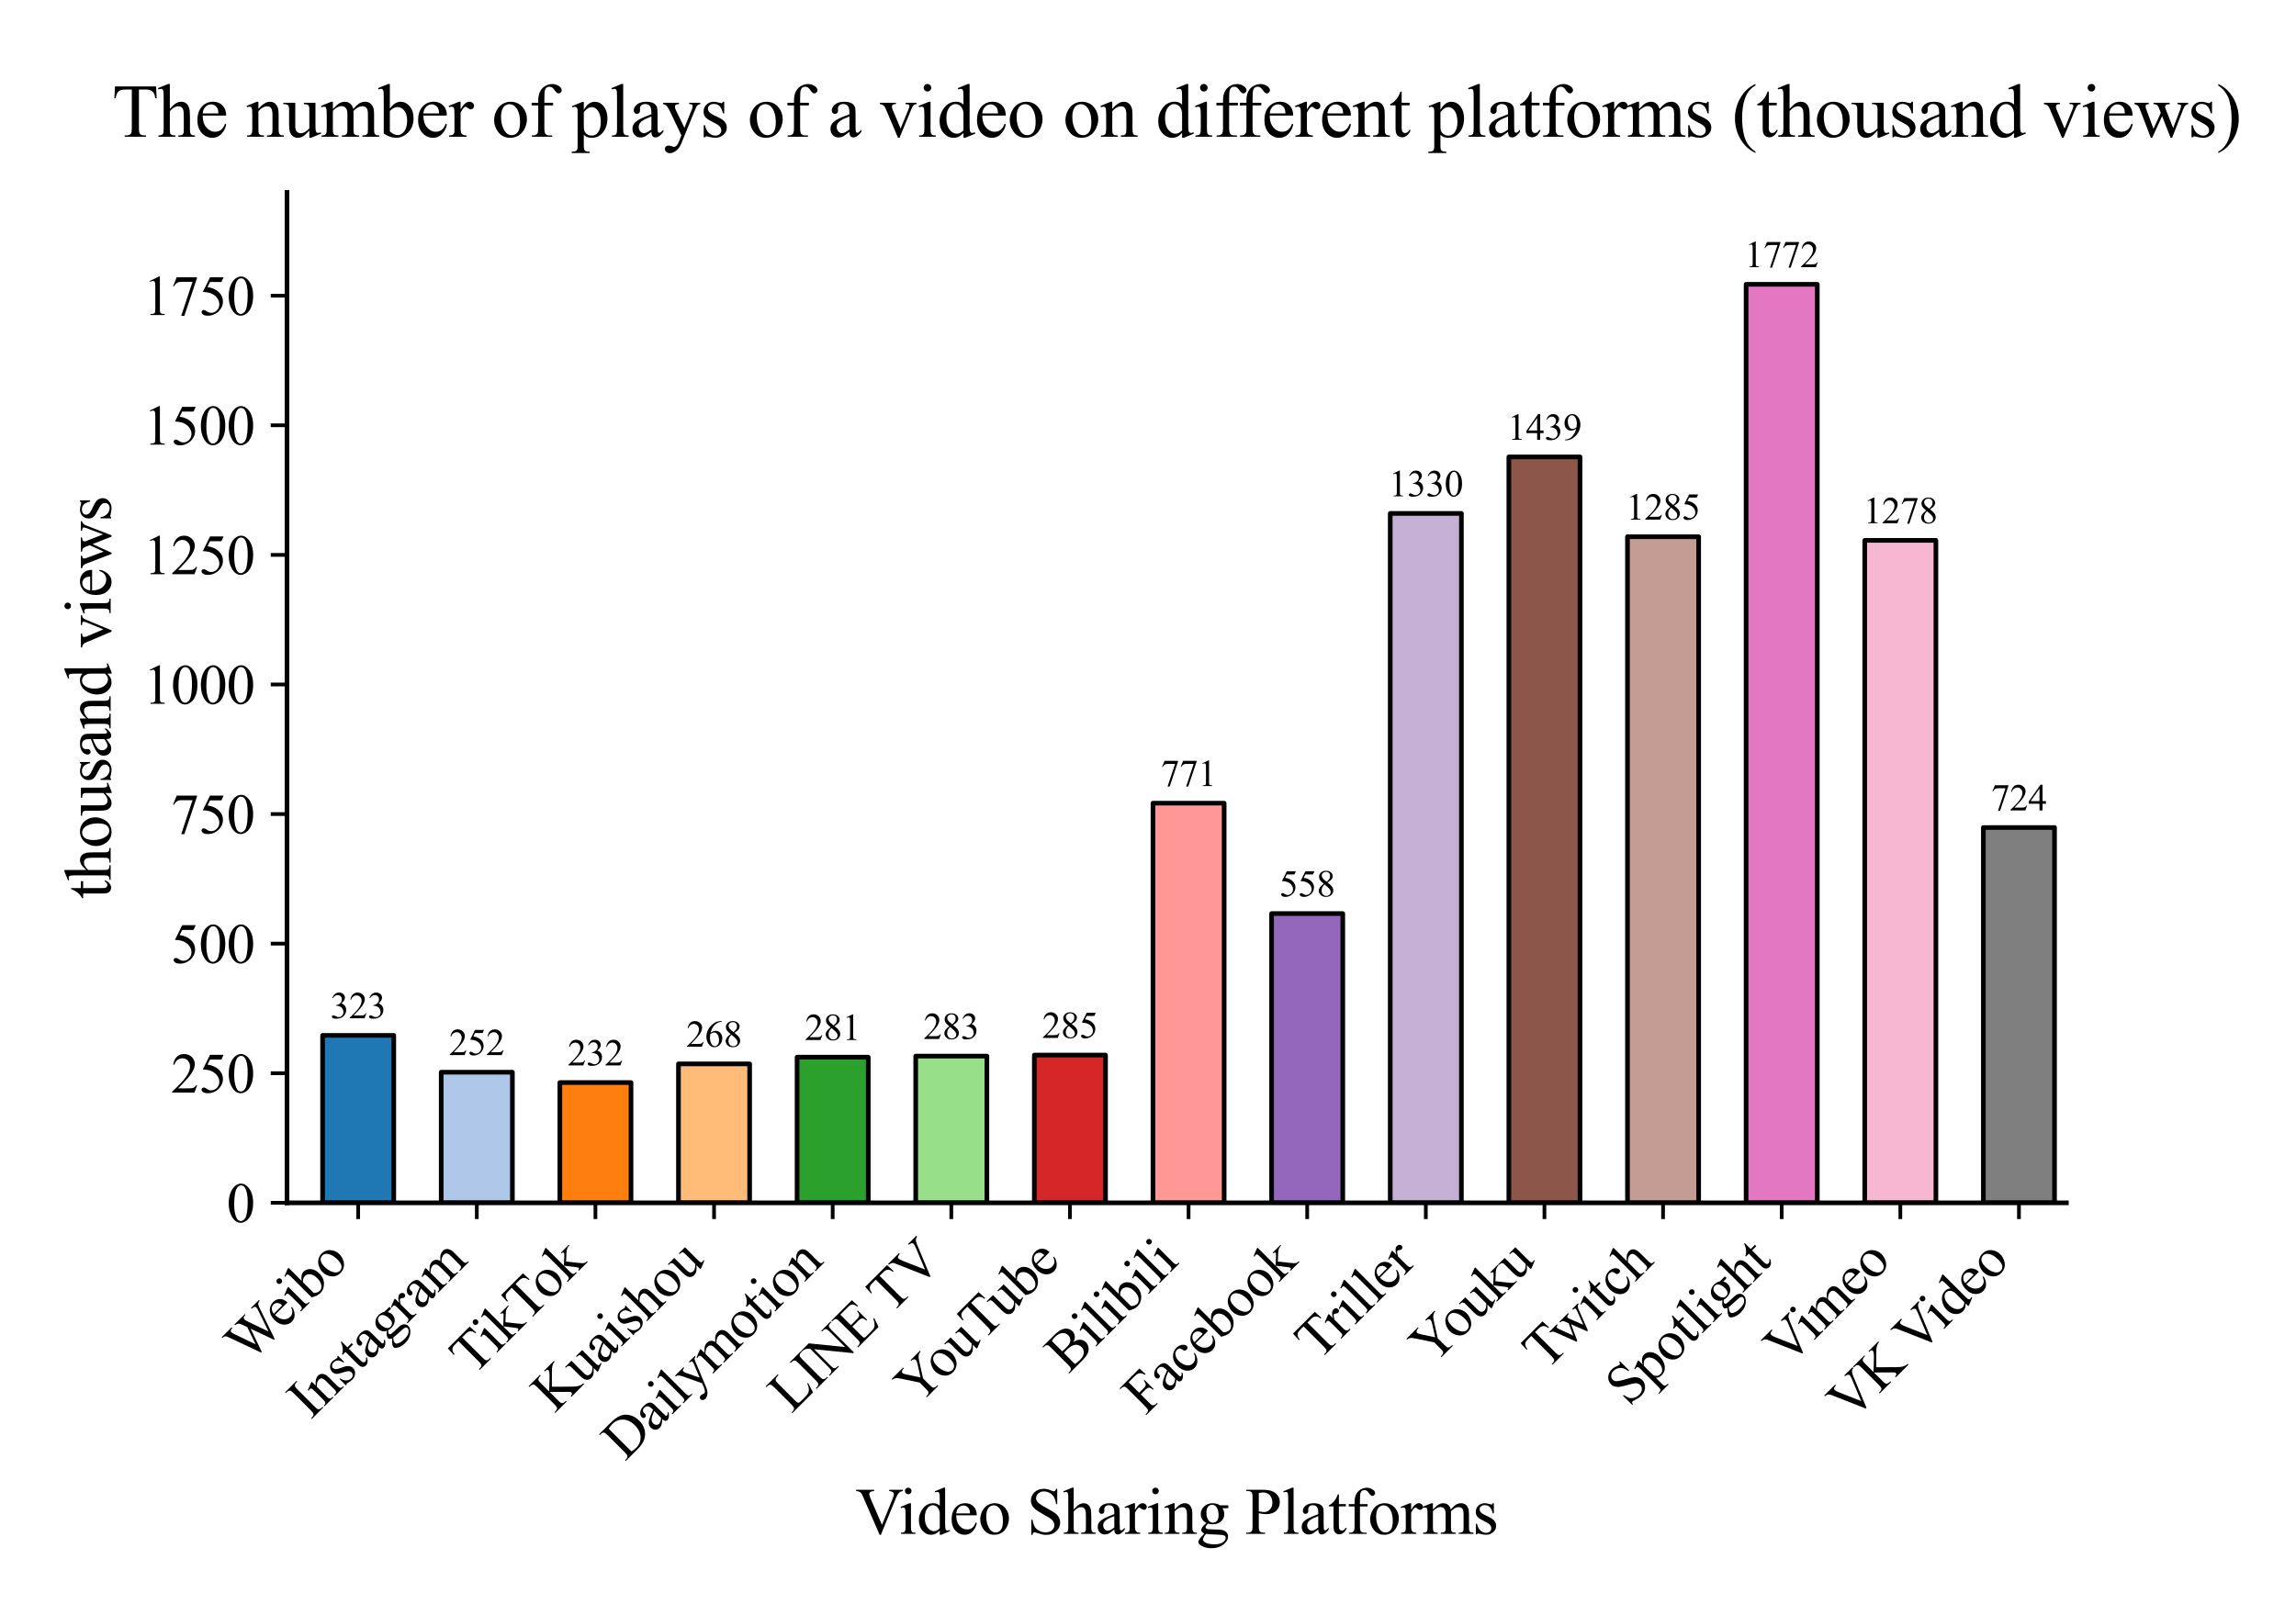 <?xml version="1.0" encoding="utf-8" standalone="no"?>
<!DOCTYPE svg PUBLIC "-//W3C//DTD SVG 1.1//EN"
  "http://www.w3.org/Graphics/SVG/1.1/DTD/svg11.dtd">
<svg xmlns:xlink="http://www.w3.org/1999/xlink" width="494.64pt" height="345.6pt" viewBox="0 0 494.64 345.6" xmlns="http://www.w3.org/2000/svg" version="1.1">
 <defs>
  <style type="text/css">*{stroke-linejoin: round; stroke-linecap: butt}</style>
 </defs>
 <g id="figure_1">
  <g id="patch_1">
   <path d="M 0 345.6 
L 494.64 345.6 
L 494.64 0 
L 0 0 
z
" style="fill: #ffffff"/>
  </g>
  <g id="axes_1">
   <g id="patch_2">
    <path d="M 61.83 259.2 
L 445.176 259.2 
L 445.176 41.472 
L 61.83 41.472 
z
" style="fill: #ffffff"/>
   </g>
   <g id="patch_3">
    <path d="M 69.497 259.2 
L 84.831 259.2 
L 84.831 223.121 
L 69.497 223.121 
z
" clip-path="url(#p1d2a948506)" style="fill: #1f77b4; stroke: #000000; stroke-linejoin: miter"/>
   </g>
   <g id="patch_4">
    <path d="M 95.053 259.2 
L 110.387 259.2 
L 110.387 231.051 
L 95.053 231.051 
z
" clip-path="url(#p1d2a948506)" style="fill: #aec7e8; stroke: #000000; stroke-linejoin: miter"/>
   </g>
   <g id="patch_5">
    <path d="M 120.61 259.2 
L 135.944 259.2 
L 135.944 233.285 
L 120.61 233.285 
z
" clip-path="url(#p1d2a948506)" style="fill: #ff7f0e; stroke: #000000; stroke-linejoin: miter"/>
   </g>
   <g id="patch_6">
    <path d="M 146.166 259.2 
L 161.5 259.2 
L 161.5 229.264 
L 146.166 229.264 
z
" clip-path="url(#p1d2a948506)" style="fill: #ffbb78; stroke: #000000; stroke-linejoin: miter"/>
   </g>
   <g id="patch_7">
    <path d="M 171.723 259.2 
L 187.056 259.2 
L 187.056 227.812 
L 171.723 227.812 
z
" clip-path="url(#p1d2a948506)" style="fill: #2ca02c; stroke: #000000; stroke-linejoin: miter"/>
   </g>
   <g id="patch_8">
    <path d="M 197.279 259.2 
L 212.613 259.2 
L 212.613 227.589 
L 197.279 227.589 
z
" clip-path="url(#p1d2a948506)" style="fill: #98df8a; stroke: #000000; stroke-linejoin: miter"/>
   </g>
   <g id="patch_9">
    <path d="M 222.835 259.2 
L 238.169 259.2 
L 238.169 227.365 
L 222.835 227.365 
z
" clip-path="url(#p1d2a948506)" style="fill: #d62728; stroke: #000000; stroke-linejoin: miter"/>
   </g>
   <g id="patch_10">
    <path d="M 248.392 259.2 
L 263.726 259.2 
L 263.726 173.078 
L 248.392 173.078 
z
" clip-path="url(#p1d2a948506)" style="fill: #ff9896; stroke: #000000; stroke-linejoin: miter"/>
   </g>
   <g id="patch_11">
    <path d="M 273.948 259.2 
L 289.282 259.2 
L 289.282 196.871 
L 273.948 196.871 
z
" clip-path="url(#p1d2a948506)" style="fill: #9467bd; stroke: #000000; stroke-linejoin: miter"/>
   </g>
   <g id="patch_12">
    <path d="M 299.505 259.2 
L 314.838 259.2 
L 314.838 110.637 
L 299.505 110.637 
z
" clip-path="url(#p1d2a948506)" style="fill: #c5b0d5; stroke: #000000; stroke-linejoin: miter"/>
   </g>
   <g id="patch_13">
    <path d="M 325.061 259.2 
L 340.395 259.2 
L 340.395 98.462 
L 325.061 98.462 
z
" clip-path="url(#p1d2a948506)" style="fill: #8c564b; stroke: #000000; stroke-linejoin: miter"/>
   </g>
   <g id="patch_14">
    <path d="M 350.617 259.2 
L 365.951 259.2 
L 365.951 115.664 
L 350.617 115.664 
z
" clip-path="url(#p1d2a948506)" style="fill: #c49c94; stroke: #000000; stroke-linejoin: miter"/>
   </g>
   <g id="patch_15">
    <path d="M 376.174 259.2 
L 391.508 259.2 
L 391.508 61.265 
L 376.174 61.265 
z
" clip-path="url(#p1d2a948506)" style="fill: #e377c2; stroke: #000000; stroke-linejoin: miter"/>
   </g>
   <g id="patch_16">
    <path d="M 401.73 259.2 
L 417.064 259.2 
L 417.064 116.446 
L 401.73 116.446 
z
" clip-path="url(#p1d2a948506)" style="fill: #f7b6d2; stroke: #000000; stroke-linejoin: miter"/>
   </g>
   <g id="patch_17">
    <path d="M 427.287 259.2 
L 442.62 259.2 
L 442.62 178.328 
L 427.287 178.328 
z
" clip-path="url(#p1d2a948506)" style="fill: #7f7f7f; stroke: #000000; stroke-linejoin: miter"/>
   </g>
   <g id="matplotlib.axis_1">
    <g id="xtick_1">
     <g id="line2d_1">
      <defs>
       <path id="m3b75d07e16" d="M 0 0 
L 0 3.5 
" style="stroke: #000000; stroke-width: 0.8"/>
      </defs>
      <g>
       <use xlink:href="#m3b75d07e16" x="77.164" y="259.2" style="stroke: #000000; stroke-width: 0.8"/>
      </g>
     </g>
     <g id="text_1">
      <!-- Weibo -->
      <g transform="translate(53.409 294.032) rotate(-45) scale(0.12 -0.12)">
       <defs>
        <path id="TimesNewRomanPSMT-57" d="M 5991 4238 
L 5991 4122 
Q 5825 4122 5722 4062 
Q 5619 4003 5525 3841 
Q 5463 3731 5328 3319 
L 4147 -97 
L 4022 -97 
L 3056 2613 
L 2097 -97 
L 1984 -97 
L 725 3422 
Q 584 3816 547 3888 
Q 484 4006 376 4064 
Q 269 4122 84 4122 
L 84 4238 
L 1653 4238 
L 1653 4122 
L 1578 4122 
Q 1413 4122 1325 4047 
Q 1238 3972 1238 3866 
Q 1238 3756 1375 3363 
L 2209 984 
L 2913 3006 
L 2788 3363 
L 2688 3647 
Q 2622 3803 2541 3922 
Q 2500 3981 2441 4022 
Q 2363 4078 2284 4103 
Q 2225 4122 2097 4122 
L 2097 4238 
L 3747 4238 
L 3747 4122 
L 3634 4122 
Q 3459 4122 3378 4047 
Q 3297 3972 3297 3844 
Q 3297 3684 3438 3288 
L 4250 984 
L 5056 3319 
Q 5194 3706 5194 3856 
Q 5194 3928 5148 3990 
Q 5103 4053 5034 4078 
Q 4916 4122 4725 4122 
L 4725 4238 
L 5991 4238 
z
" transform="scale(0.016)"/>
        <path id="TimesNewRomanPSMT-65" d="M 681 1784 
Q 678 1147 991 784 
Q 1303 422 1725 422 
Q 2006 422 2214 576 
Q 2422 731 2563 1106 
L 2659 1044 
Q 2594 616 2278 264 
Q 1963 -88 1488 -88 
Q 972 -88 605 314 
Q 238 716 238 1394 
Q 238 2128 614 2539 
Q 991 2950 1559 2950 
Q 2041 2950 2350 2633 
Q 2659 2316 2659 1784 
L 681 1784 
z
M 681 1966 
L 2006 1966 
Q 1991 2241 1941 2353 
Q 1863 2528 1708 2628 
Q 1553 2728 1384 2728 
Q 1125 2728 920 2526 
Q 716 2325 681 1966 
z
" transform="scale(0.016)"/>
        <path id="TimesNewRomanPSMT-69" d="M 928 4444 
Q 1059 4444 1151 4351 
Q 1244 4259 1244 4128 
Q 1244 3997 1151 3903 
Q 1059 3809 928 3809 
Q 797 3809 703 3903 
Q 609 3997 609 4128 
Q 609 4259 701 4351 
Q 794 4444 928 4444 
z
M 1188 2947 
L 1188 647 
Q 1188 378 1227 289 
Q 1266 200 1342 156 
Q 1419 113 1622 113 
L 1622 0 
L 231 0 
L 231 113 
Q 441 113 512 153 
Q 584 194 626 287 
Q 669 381 669 647 
L 669 1750 
Q 669 2216 641 2353 
Q 619 2453 572 2492 
Q 525 2531 444 2531 
Q 356 2531 231 2484 
L 188 2597 
L 1050 2947 
L 1188 2947 
z
" transform="scale(0.016)"/>
        <path id="TimesNewRomanPSMT-62" d="M 984 2369 
Q 1400 2947 1881 2947 
Q 2322 2947 2650 2570 
Q 2978 2194 2978 1541 
Q 2978 778 2472 313 
Q 2038 -88 1503 -88 
Q 1253 -88 995 3 
Q 738 94 469 275 
L 469 3241 
Q 469 3728 445 3840 
Q 422 3953 372 3993 
Q 322 4034 247 4034 
Q 159 4034 28 3984 
L -16 4094 
L 844 4444 
L 984 4444 
L 984 2369 
z
M 984 2169 
L 984 456 
Q 1144 300 1314 220 
Q 1484 141 1663 141 
Q 1947 141 2192 453 
Q 2438 766 2438 1363 
Q 2438 1913 2192 2208 
Q 1947 2503 1634 2503 
Q 1469 2503 1303 2419 
Q 1178 2356 984 2169 
z
" transform="scale(0.016)"/>
        <path id="TimesNewRomanPSMT-6f" d="M 1600 2947 
Q 2250 2947 2644 2453 
Q 2978 2031 2978 1484 
Q 2978 1100 2793 706 
Q 2609 313 2286 112 
Q 1963 -88 1566 -88 
Q 919 -88 538 428 
Q 216 863 216 1403 
Q 216 1797 411 2186 
Q 606 2575 925 2761 
Q 1244 2947 1600 2947 
z
M 1503 2744 
Q 1338 2744 1170 2645 
Q 1003 2547 900 2300 
Q 797 2053 797 1666 
Q 797 1041 1045 587 
Q 1294 134 1700 134 
Q 2003 134 2200 384 
Q 2397 634 2397 1244 
Q 2397 2006 2069 2444 
Q 1847 2744 1503 2744 
z
" transform="scale(0.016)"/>
       </defs>
       <use xlink:href="#TimesNewRomanPSMT-57"/>
       <use xlink:href="#TimesNewRomanPSMT-65" x="86.385"/>
       <use xlink:href="#TimesNewRomanPSMT-69" x="130.77"/>
       <use xlink:href="#TimesNewRomanPSMT-62" x="158.553"/>
       <use xlink:href="#TimesNewRomanPSMT-6f" x="208.553"/>
      </g>
     </g>
    </g>
    <g id="xtick_2">
     <g id="line2d_2">
      <g>
       <use xlink:href="#m3b75d07e16" x="102.72" y="259.2" style="stroke: #000000; stroke-width: 0.8"/>
      </g>
     </g>
     <g id="text_2">
      <!-- Instagram -->
      <g transform="translate(66.96 306.005) rotate(-45) scale(0.12 -0.12)">
       <defs>
        <path id="TimesNewRomanPSMT-49" d="M 1975 116 
L 1975 0 
L 159 0 
L 159 116 
L 309 116 
Q 572 116 691 269 
Q 766 369 766 750 
L 766 3488 
Q 766 3809 725 3913 
Q 694 3991 597 4047 
Q 459 4122 309 4122 
L 159 4122 
L 159 4238 
L 1975 4238 
L 1975 4122 
L 1822 4122 
Q 1563 4122 1444 3969 
Q 1366 3869 1366 3488 
L 1366 750 
Q 1366 428 1406 325 
Q 1438 247 1538 191 
Q 1672 116 1822 116 
L 1975 116 
z
" transform="scale(0.016)"/>
        <path id="TimesNewRomanPSMT-6e" d="M 1034 2341 
Q 1538 2947 1994 2947 
Q 2228 2947 2397 2830 
Q 2566 2713 2666 2444 
Q 2734 2256 2734 1869 
L 2734 647 
Q 2734 375 2778 278 
Q 2813 200 2889 156 
Q 2966 113 3172 113 
L 3172 0 
L 1756 0 
L 1756 113 
L 1816 113 
Q 2016 113 2095 173 
Q 2175 234 2206 353 
Q 2219 400 2219 647 
L 2219 1819 
Q 2219 2209 2117 2386 
Q 2016 2563 1775 2563 
Q 1403 2563 1034 2156 
L 1034 647 
Q 1034 356 1069 288 
Q 1113 197 1189 155 
Q 1266 113 1500 113 
L 1500 0 
L 84 0 
L 84 113 
L 147 113 
Q 366 113 442 223 
Q 519 334 519 647 
L 519 1709 
Q 519 2225 495 2337 
Q 472 2450 423 2490 
Q 375 2531 294 2531 
Q 206 2531 84 2484 
L 38 2597 
L 900 2947 
L 1034 2947 
L 1034 2341 
z
" transform="scale(0.016)"/>
        <path id="TimesNewRomanPSMT-73" d="M 2050 2947 
L 2050 1972 
L 1947 1972 
Q 1828 2431 1642 2597 
Q 1456 2763 1169 2763 
Q 950 2763 815 2647 
Q 681 2531 681 2391 
Q 681 2216 781 2091 
Q 878 1963 1175 1819 
L 1631 1597 
Q 2266 1288 2266 781 
Q 2266 391 1970 151 
Q 1675 -88 1309 -88 
Q 1047 -88 709 6 
Q 606 38 541 38 
Q 469 38 428 -44 
L 325 -44 
L 325 978 
L 428 978 
Q 516 541 762 319 
Q 1009 97 1316 97 
Q 1531 97 1667 223 
Q 1803 350 1803 528 
Q 1803 744 1651 891 
Q 1500 1038 1047 1263 
Q 594 1488 453 1669 
Q 313 1847 313 2119 
Q 313 2472 555 2709 
Q 797 2947 1181 2947 
Q 1350 2947 1591 2875 
Q 1750 2828 1803 2828 
Q 1853 2828 1881 2850 
Q 1909 2872 1947 2947 
L 2050 2947 
z
" transform="scale(0.016)"/>
        <path id="TimesNewRomanPSMT-74" d="M 1031 3803 
L 1031 2863 
L 1700 2863 
L 1700 2644 
L 1031 2644 
L 1031 788 
Q 1031 509 1111 412 
Q 1191 316 1316 316 
Q 1419 316 1516 380 
Q 1613 444 1666 569 
L 1788 569 
Q 1678 263 1478 108 
Q 1278 -47 1066 -47 
Q 922 -47 784 33 
Q 647 113 581 261 
Q 516 409 516 719 
L 516 2644 
L 63 2644 
L 63 2747 
Q 234 2816 414 2980 
Q 594 3144 734 3369 
Q 806 3488 934 3803 
L 1031 3803 
z
" transform="scale(0.016)"/>
        <path id="TimesNewRomanPSMT-61" d="M 1822 413 
Q 1381 72 1269 19 
Q 1100 -59 909 -59 
Q 613 -59 420 144 
Q 228 347 228 678 
Q 228 888 322 1041 
Q 450 1253 767 1440 
Q 1084 1628 1822 1897 
L 1822 2009 
Q 1822 2438 1686 2597 
Q 1550 2756 1291 2756 
Q 1094 2756 978 2650 
Q 859 2544 859 2406 
L 866 2225 
Q 866 2081 792 2003 
Q 719 1925 600 1925 
Q 484 1925 411 2006 
Q 338 2088 338 2228 
Q 338 2497 613 2722 
Q 888 2947 1384 2947 
Q 1766 2947 2009 2819 
Q 2194 2722 2281 2516 
Q 2338 2381 2338 1966 
L 2338 994 
Q 2338 584 2353 492 
Q 2369 400 2405 369 
Q 2441 338 2488 338 
Q 2538 338 2575 359 
Q 2641 400 2828 588 
L 2828 413 
Q 2478 -56 2159 -56 
Q 2006 -56 1915 50 
Q 1825 156 1822 413 
z
M 1822 616 
L 1822 1706 
Q 1350 1519 1213 1441 
Q 966 1303 859 1153 
Q 753 1003 753 825 
Q 753 600 887 451 
Q 1022 303 1197 303 
Q 1434 303 1822 616 
z
" transform="scale(0.016)"/>
        <path id="TimesNewRomanPSMT-67" d="M 966 1044 
Q 703 1172 562 1401 
Q 422 1631 422 1909 
Q 422 2334 742 2640 
Q 1063 2947 1563 2947 
Q 1972 2947 2272 2747 
L 2878 2747 
Q 3013 2747 3034 2739 
Q 3056 2731 3066 2713 
Q 3084 2684 3084 2613 
Q 3084 2531 3069 2500 
Q 3059 2484 3036 2475 
Q 3013 2466 2878 2466 
L 2506 2466 
Q 2681 2241 2681 1891 
Q 2681 1491 2375 1206 
Q 2069 922 1553 922 
Q 1341 922 1119 984 
Q 981 866 932 777 
Q 884 688 884 625 
Q 884 572 936 522 
Q 988 472 1138 450 
Q 1225 438 1575 428 
Q 2219 413 2409 384 
Q 2700 344 2873 169 
Q 3047 -6 3047 -263 
Q 3047 -616 2716 -925 
Q 2228 -1381 1444 -1381 
Q 841 -1381 425 -1109 
Q 191 -953 191 -784 
Q 191 -709 225 -634 
Q 278 -519 444 -313 
Q 466 -284 763 25 
Q 600 122 533 198 
Q 466 275 466 372 
Q 466 481 555 628 
Q 644 775 966 1044 
z
M 1509 2797 
Q 1278 2797 1122 2612 
Q 966 2428 966 2047 
Q 966 1553 1178 1281 
Q 1341 1075 1591 1075 
Q 1828 1075 1981 1253 
Q 2134 1431 2134 1813 
Q 2134 2309 1919 2591 
Q 1759 2797 1509 2797 
z
M 934 0 
Q 788 -159 713 -296 
Q 638 -434 638 -550 
Q 638 -700 819 -813 
Q 1131 -1006 1722 -1006 
Q 2284 -1006 2551 -807 
Q 2819 -609 2819 -384 
Q 2819 -222 2659 -153 
Q 2497 -84 2016 -72 
Q 1313 -53 934 0 
z
" transform="scale(0.016)"/>
        <path id="TimesNewRomanPSMT-72" d="M 1038 2947 
L 1038 2303 
Q 1397 2947 1775 2947 
Q 1947 2947 2059 2842 
Q 2172 2738 2172 2600 
Q 2172 2478 2090 2393 
Q 2009 2309 1897 2309 
Q 1788 2309 1652 2417 
Q 1516 2525 1450 2525 
Q 1394 2525 1328 2463 
Q 1188 2334 1038 2041 
L 1038 669 
Q 1038 431 1097 309 
Q 1138 225 1241 169 
Q 1344 113 1538 113 
L 1538 0 
L 72 0 
L 72 113 
Q 291 113 397 181 
Q 475 231 506 341 
Q 522 394 522 644 
L 522 1753 
Q 522 2253 501 2348 
Q 481 2444 426 2487 
Q 372 2531 291 2531 
Q 194 2531 72 2484 
L 41 2597 
L 906 2947 
L 1038 2947 
z
" transform="scale(0.016)"/>
        <path id="TimesNewRomanPSMT-6d" d="M 1050 2338 
Q 1363 2650 1419 2697 
Q 1559 2816 1721 2881 
Q 1884 2947 2044 2947 
Q 2313 2947 2506 2790 
Q 2700 2634 2766 2338 
Q 3088 2713 3309 2830 
Q 3531 2947 3766 2947 
Q 3994 2947 4170 2830 
Q 4347 2713 4450 2447 
Q 4519 2266 4519 1878 
L 4519 647 
Q 4519 378 4559 278 
Q 4591 209 4675 161 
Q 4759 113 4950 113 
L 4950 0 
L 3538 0 
L 3538 113 
L 3597 113 
Q 3781 113 3884 184 
Q 3956 234 3988 344 
Q 4000 397 4000 647 
L 4000 1878 
Q 4000 2228 3916 2372 
Q 3794 2572 3525 2572 
Q 3359 2572 3192 2489 
Q 3025 2406 2788 2181 
L 2781 2147 
L 2788 2013 
L 2788 647 
Q 2788 353 2820 281 
Q 2853 209 2943 161 
Q 3034 113 3253 113 
L 3253 0 
L 1806 0 
L 1806 113 
Q 2044 113 2133 169 
Q 2222 225 2256 338 
Q 2272 391 2272 647 
L 2272 1878 
Q 2272 2228 2169 2381 
Q 2031 2581 1784 2581 
Q 1616 2581 1450 2491 
Q 1191 2353 1050 2181 
L 1050 647 
Q 1050 366 1089 281 
Q 1128 197 1204 155 
Q 1281 113 1516 113 
L 1516 0 
L 100 0 
L 100 113 
Q 297 113 375 155 
Q 453 197 493 289 
Q 534 381 534 647 
L 534 1741 
Q 534 2213 506 2350 
Q 484 2453 437 2492 
Q 391 2531 309 2531 
Q 222 2531 100 2484 
L 53 2597 
L 916 2947 
L 1050 2947 
L 1050 2338 
z
" transform="scale(0.016)"/>
       </defs>
       <use xlink:href="#TimesNewRomanPSMT-49"/>
       <use xlink:href="#TimesNewRomanPSMT-6e" x="33.301"/>
       <use xlink:href="#TimesNewRomanPSMT-73" x="83.301"/>
       <use xlink:href="#TimesNewRomanPSMT-74" x="122.217"/>
       <use xlink:href="#TimesNewRomanPSMT-61" x="150"/>
       <use xlink:href="#TimesNewRomanPSMT-67" x="194.385"/>
       <use xlink:href="#TimesNewRomanPSMT-72" x="244.385"/>
       <use xlink:href="#TimesNewRomanPSMT-61" x="277.686"/>
       <use xlink:href="#TimesNewRomanPSMT-6d" x="322.07"/>
      </g>
     </g>
    </g>
    <g id="xtick_3">
     <g id="line2d_3">
      <g>
       <use xlink:href="#m3b75d07e16" x="128.277" y="259.2" style="stroke: #000000; stroke-width: 0.8"/>
      </g>
     </g>
     <g id="text_3">
      <!-- TikTok -->
      <g transform="translate(101.902 296.652) rotate(-45) scale(0.12 -0.12)">
       <defs>
        <path id="TimesNewRomanPSMT-54" d="M 3703 4238 
L 3750 3244 
L 3631 3244 
Q 3597 3506 3538 3619 
Q 3441 3800 3280 3886 
Q 3119 3972 2856 3972 
L 2259 3972 
L 2259 734 
Q 2259 344 2344 247 
Q 2463 116 2709 116 
L 2856 116 
L 2856 0 
L 1059 0 
L 1059 116 
L 1209 116 
Q 1478 116 1591 278 
Q 1659 378 1659 734 
L 1659 3972 
L 1150 3972 
Q 853 3972 728 3928 
Q 566 3869 450 3700 
Q 334 3531 313 3244 
L 194 3244 
L 244 4238 
L 3703 4238 
z
" transform="scale(0.016)"/>
        <path id="TimesNewRomanPSMT-6b" d="M 1047 4444 
L 1047 1597 
L 1775 2259 
Q 2006 2472 2044 2528 
Q 2069 2566 2069 2603 
Q 2069 2666 2017 2711 
Q 1966 2756 1847 2763 
L 1847 2863 
L 3091 2863 
L 3091 2763 
Q 2834 2756 2664 2684 
Q 2494 2613 2291 2428 
L 1556 1750 
L 2291 822 
Q 2597 438 2703 334 
Q 2853 188 2966 144 
Q 3044 113 3238 113 
L 3238 0 
L 1847 0 
L 1847 113 
Q 1966 116 2008 148 
Q 2050 181 2050 241 
Q 2050 313 1925 472 
L 1047 1594 
L 1047 644 
Q 1047 366 1086 278 
Q 1125 191 1197 153 
Q 1269 116 1509 113 
L 1509 0 
L 53 0 
L 53 113 
Q 272 113 381 166 
Q 447 200 481 272 
Q 528 375 528 628 
L 528 3234 
Q 528 3731 506 3842 
Q 484 3953 434 3995 
Q 384 4038 303 4038 
Q 238 4038 106 3984 
L 53 4094 
L 903 4444 
L 1047 4444 
z
" transform="scale(0.016)"/>
       </defs>
       <use xlink:href="#TimesNewRomanPSMT-54"/>
       <use xlink:href="#TimesNewRomanPSMT-69" x="57.584"/>
       <use xlink:href="#TimesNewRomanPSMT-6b" x="85.367"/>
       <use xlink:href="#TimesNewRomanPSMT-54" x="135.367"/>
       <use xlink:href="#TimesNewRomanPSMT-6f" x="189.451"/>
       <use xlink:href="#TimesNewRomanPSMT-6b" x="239.451"/>
      </g>
     </g>
    </g>
    <g id="xtick_4">
     <g id="line2d_4">
      <g>
       <use xlink:href="#m3b75d07e16" x="153.833" y="259.2" style="stroke: #000000; stroke-width: 0.8"/>
      </g>
     </g>
     <g id="text_4">
      <!-- Kuaishou -->
      <g transform="translate(119.493 304.617) rotate(-45) scale(0.12 -0.12)">
       <defs>
        <path id="TimesNewRomanPSMT-4b" d="M 1913 2350 
L 3475 797 
Q 3859 413 4131 273 
Q 4403 134 4675 116 
L 4675 0 
L 2659 0 
L 2659 116 
Q 2841 116 2920 177 
Q 3000 238 3000 313 
Q 3000 388 2970 447 
Q 2941 506 2775 669 
L 1313 2116 
L 1313 750 
Q 1313 428 1353 325 
Q 1384 247 1484 191 
Q 1619 116 1769 116 
L 1913 116 
L 1913 0 
L 106 0 
L 106 116 
L 256 116 
Q 519 116 638 269 
Q 713 369 713 750 
L 713 3488 
Q 713 3809 672 3916 
Q 641 3991 544 4047 
Q 406 4122 256 4122 
L 106 4122 
L 106 4238 
L 1913 4238 
L 1913 4122 
L 1769 4122 
Q 1622 4122 1484 4050 
Q 1388 4000 1350 3900 
Q 1313 3800 1313 3488 
L 1313 2191 
Q 1375 2250 1741 2588 
Q 2669 3438 2863 3722 
Q 2947 3847 2947 3941 
Q 2947 4013 2881 4067 
Q 2816 4122 2659 4122 
L 2563 4122 
L 2563 4238 
L 4119 4238 
L 4119 4122 
Q 3981 4119 3868 4084 
Q 3756 4050 3593 3951 
Q 3431 3853 3194 3634 
Q 3125 3572 2559 2994 
L 1913 2350 
z
" transform="scale(0.016)"/>
        <path id="TimesNewRomanPSMT-75" d="M 2709 2863 
L 2709 1128 
Q 2709 631 2732 520 
Q 2756 409 2807 365 
Q 2859 322 2928 322 
Q 3025 322 3147 375 
L 3191 266 
L 2334 -88 
L 2194 -88 
L 2194 519 
Q 1825 119 1631 15 
Q 1438 -88 1222 -88 
Q 981 -88 804 51 
Q 628 191 559 409 
Q 491 628 491 1028 
L 491 2306 
Q 491 2509 447 2587 
Q 403 2666 317 2708 
Q 231 2750 6 2747 
L 6 2863 
L 1009 2863 
L 1009 947 
Q 1009 547 1148 422 
Q 1288 297 1484 297 
Q 1619 297 1789 381 
Q 1959 466 2194 703 
L 2194 2325 
Q 2194 2569 2105 2655 
Q 2016 2741 1734 2747 
L 1734 2863 
L 2709 2863 
z
" transform="scale(0.016)"/>
        <path id="TimesNewRomanPSMT-68" d="M 1041 4444 
L 1041 2350 
Q 1388 2731 1591 2839 
Q 1794 2947 1997 2947 
Q 2241 2947 2416 2812 
Q 2591 2678 2675 2391 
Q 2734 2191 2734 1659 
L 2734 647 
Q 2734 375 2778 275 
Q 2809 200 2884 156 
Q 2959 113 3159 113 
L 3159 0 
L 1753 0 
L 1753 113 
L 1819 113 
Q 2019 113 2097 173 
Q 2175 234 2206 353 
Q 2216 403 2216 647 
L 2216 1659 
Q 2216 2128 2167 2275 
Q 2119 2422 2012 2495 
Q 1906 2569 1756 2569 
Q 1603 2569 1437 2487 
Q 1272 2406 1041 2159 
L 1041 647 
Q 1041 353 1073 281 
Q 1106 209 1195 161 
Q 1284 113 1503 113 
L 1503 0 
L 84 0 
L 84 113 
Q 275 113 384 172 
Q 447 203 484 290 
Q 522 378 522 647 
L 522 3238 
Q 522 3728 498 3840 
Q 475 3953 426 3993 
Q 378 4034 297 4034 
Q 231 4034 84 3984 
L 41 4094 
L 897 4444 
L 1041 4444 
z
" transform="scale(0.016)"/>
       </defs>
       <use xlink:href="#TimesNewRomanPSMT-4b"/>
       <use xlink:href="#TimesNewRomanPSMT-75" x="72.217"/>
       <use xlink:href="#TimesNewRomanPSMT-61" x="122.217"/>
       <use xlink:href="#TimesNewRomanPSMT-69" x="166.602"/>
       <use xlink:href="#TimesNewRomanPSMT-73" x="194.385"/>
       <use xlink:href="#TimesNewRomanPSMT-68" x="233.301"/>
       <use xlink:href="#TimesNewRomanPSMT-6f" x="283.301"/>
       <use xlink:href="#TimesNewRomanPSMT-75" x="333.301"/>
      </g>
     </g>
    </g>
    <g id="xtick_5">
     <g id="line2d_5">
      <g>
       <use xlink:href="#m3b75d07e16" x="179.389" y="259.2" style="stroke: #000000; stroke-width: 0.8"/>
      </g>
     </g>
     <g id="text_5">
      <!-- Dailymotion -->
      <g transform="translate(134.664 314.986) rotate(-45) scale(0.12 -0.12)">
       <defs>
        <path id="TimesNewRomanPSMT-44" d="M 109 0 
L 109 116 
L 269 116 
Q 538 116 650 288 
Q 719 391 719 750 
L 719 3488 
Q 719 3884 631 3984 
Q 509 4122 269 4122 
L 109 4122 
L 109 4238 
L 1834 4238 
Q 2784 4238 3279 4022 
Q 3775 3806 4076 3303 
Q 4378 2800 4378 2141 
Q 4378 1256 3841 663 
Q 3238 0 2003 0 
L 109 0 
z
M 1319 306 
Q 1716 219 1984 219 
Q 2709 219 3187 728 
Q 3666 1238 3666 2109 
Q 3666 2988 3187 3494 
Q 2709 4000 1959 4000 
Q 1678 4000 1319 3909 
L 1319 306 
z
" transform="scale(0.016)"/>
        <path id="TimesNewRomanPSMT-6c" d="M 1184 4444 
L 1184 647 
Q 1184 378 1223 290 
Q 1263 203 1344 158 
Q 1425 113 1647 113 
L 1647 0 
L 244 0 
L 244 113 
Q 441 113 512 153 
Q 584 194 625 287 
Q 666 381 666 647 
L 666 3247 
Q 666 3731 644 3842 
Q 622 3953 573 3993 
Q 525 4034 450 4034 
Q 369 4034 244 3984 
L 191 4094 
L 1044 4444 
L 1184 4444 
z
" transform="scale(0.016)"/>
        <path id="TimesNewRomanPSMT-79" d="M 38 2863 
L 1372 2863 
L 1372 2747 
L 1306 2747 
Q 1166 2747 1095 2686 
Q 1025 2625 1025 2534 
Q 1025 2413 1128 2197 
L 1825 753 
L 2466 2334 
Q 2519 2463 2519 2588 
Q 2519 2644 2497 2672 
Q 2472 2706 2419 2726 
Q 2366 2747 2231 2747 
L 2231 2863 
L 3163 2863 
L 3163 2747 
Q 3047 2734 2984 2696 
Q 2922 2659 2847 2556 
Q 2819 2513 2741 2316 
L 1575 -541 
Q 1406 -956 1132 -1168 
Q 859 -1381 606 -1381 
Q 422 -1381 303 -1275 
Q 184 -1169 184 -1031 
Q 184 -900 270 -820 
Q 356 -741 506 -741 
Q 609 -741 788 -809 
Q 913 -856 944 -856 
Q 1038 -856 1148 -759 
Q 1259 -663 1372 -384 
L 1575 113 
L 547 2272 
Q 500 2369 397 2513 
Q 319 2622 269 2659 
Q 197 2709 38 2747 
L 38 2863 
z
" transform="scale(0.016)"/>
       </defs>
       <use xlink:href="#TimesNewRomanPSMT-44"/>
       <use xlink:href="#TimesNewRomanPSMT-61" x="72.217"/>
       <use xlink:href="#TimesNewRomanPSMT-69" x="116.602"/>
       <use xlink:href="#TimesNewRomanPSMT-6c" x="144.385"/>
       <use xlink:href="#TimesNewRomanPSMT-79" x="172.168"/>
       <use xlink:href="#TimesNewRomanPSMT-6d" x="222.168"/>
       <use xlink:href="#TimesNewRomanPSMT-6f" x="299.951"/>
       <use xlink:href="#TimesNewRomanPSMT-74" x="349.951"/>
       <use xlink:href="#TimesNewRomanPSMT-69" x="377.734"/>
       <use xlink:href="#TimesNewRomanPSMT-6f" x="405.518"/>
       <use xlink:href="#TimesNewRomanPSMT-6e" x="455.518"/>
      </g>
     </g>
    </g>
    <g id="xtick_6">
     <g id="line2d_6">
      <g>
       <use xlink:href="#m3b75d07e16" x="204.946" y="259.2" style="stroke: #000000; stroke-width: 0.8"/>
      </g>
     </g>
     <g id="text_6">
      <!-- LINE TV -->
      <g transform="translate(170.529 304.694) rotate(-45) scale(0.12 -0.12)">
       <defs>
        <path id="TimesNewRomanPSMT-4c" d="M 3669 1172 
L 3772 1150 
L 3409 0 
L 128 0 
L 128 116 
L 288 116 
Q 556 116 672 291 
Q 738 391 738 753 
L 738 3488 
Q 738 3884 650 3984 
Q 528 4122 288 4122 
L 128 4122 
L 128 4238 
L 2047 4238 
L 2047 4122 
Q 1709 4125 1573 4059 
Q 1438 3994 1388 3894 
Q 1338 3794 1338 3416 
L 1338 753 
Q 1338 494 1388 397 
Q 1425 331 1503 300 
Q 1581 269 1991 269 
L 2300 269 
Q 2788 269 2984 341 
Q 3181 413 3343 595 
Q 3506 778 3669 1172 
z
" transform="scale(0.016)"/>
        <path id="TimesNewRomanPSMT-4e" d="M -84 4238 
L 1066 4238 
L 3656 1059 
L 3656 3503 
Q 3656 3894 3569 3991 
Q 3453 4122 3203 4122 
L 3056 4122 
L 3056 4238 
L 4531 4238 
L 4531 4122 
L 4381 4122 
Q 4113 4122 4000 3959 
Q 3931 3859 3931 3503 
L 3931 -69 
L 3819 -69 
L 1025 3344 
L 1025 734 
Q 1025 344 1109 247 
Q 1228 116 1475 116 
L 1625 116 
L 1625 0 
L 150 0 
L 150 116 
L 297 116 
Q 569 116 681 278 
Q 750 378 750 734 
L 750 3681 
Q 566 3897 470 3965 
Q 375 4034 191 4094 
Q 100 4122 -84 4122 
L -84 4238 
z
" transform="scale(0.016)"/>
        <path id="TimesNewRomanPSMT-45" d="M 1338 4006 
L 1338 2331 
L 2269 2331 
Q 2631 2331 2753 2441 
Q 2916 2584 2934 2947 
L 3050 2947 
L 3050 1472 
L 2934 1472 
Q 2891 1781 2847 1869 
Q 2791 1978 2662 2040 
Q 2534 2103 2269 2103 
L 1338 2103 
L 1338 706 
Q 1338 425 1363 364 
Q 1388 303 1450 267 
Q 1513 231 1688 231 
L 2406 231 
Q 2766 231 2928 281 
Q 3091 331 3241 478 
Q 3434 672 3638 1063 
L 3763 1063 
L 3397 0 
L 131 0 
L 131 116 
L 281 116 
Q 431 116 566 188 
Q 666 238 702 338 
Q 738 438 738 747 
L 738 3500 
Q 738 3903 656 3997 
Q 544 4122 281 4122 
L 131 4122 
L 131 4238 
L 3397 4238 
L 3444 3309 
L 3322 3309 
Q 3256 3644 3176 3769 
Q 3097 3894 2941 3959 
Q 2816 4006 2500 4006 
L 1338 4006 
z
" transform="scale(0.016)"/>
        <path id="TimesNewRomanPSMT-20" transform="scale(0.016)"/>
        <path id="TimesNewRomanPSMT-56" d="M 4544 4238 
L 4544 4122 
Q 4319 4081 4203 3978 
Q 4038 3825 3909 3509 
L 2431 -97 
L 2316 -97 
L 728 3556 
Q 606 3838 556 3900 
Q 478 3997 364 4051 
Q 250 4106 56 4122 
L 56 4238 
L 1788 4238 
L 1788 4122 
Q 1494 4094 1406 4022 
Q 1319 3950 1319 3838 
Q 1319 3681 1463 3350 
L 2541 866 
L 3541 3319 
Q 3688 3681 3688 3822 
Q 3688 3913 3597 3995 
Q 3506 4078 3291 4113 
Q 3275 4116 3238 4122 
L 3238 4238 
L 4544 4238 
z
" transform="scale(0.016)"/>
       </defs>
       <use xlink:href="#TimesNewRomanPSMT-4c"/>
       <use xlink:href="#TimesNewRomanPSMT-49" x="61.084"/>
       <use xlink:href="#TimesNewRomanPSMT-4e" x="94.385"/>
       <use xlink:href="#TimesNewRomanPSMT-45" x="166.602"/>
       <use xlink:href="#TimesNewRomanPSMT-20" x="227.686"/>
       <use xlink:href="#TimesNewRomanPSMT-54" x="250.936"/>
       <use xlink:href="#TimesNewRomanPSMT-56" x="312.02"/>
      </g>
     </g>
    </g>
    <g id="xtick_7">
     <g id="line2d_7">
      <g>
       <use xlink:href="#m3b75d07e16" x="230.502" y="259.2" style="stroke: #000000; stroke-width: 0.8"/>
      </g>
     </g>
     <g id="text_7">
      <!-- YouTube -->
      <g transform="translate(197.785 302.994) rotate(-45) scale(0.12 -0.12)">
       <defs>
        <path id="TimesNewRomanPSMT-59" d="M 3050 4238 
L 4528 4238 
L 4528 4122 
L 4447 4122 
Q 4366 4122 4209 4050 
Q 4053 3978 3925 3843 
Q 3797 3709 3609 3406 
L 2588 1797 
L 2588 734 
Q 2588 344 2675 247 
Q 2794 116 3050 116 
L 3188 116 
L 3188 0 
L 1388 0 
L 1388 116 
L 1538 116 
Q 1806 116 1919 278 
Q 1988 378 1988 734 
L 1988 1738 
L 825 3513 
Q 619 3825 545 3903 
Q 472 3981 241 4091 
Q 178 4122 59 4122 
L 59 4238 
L 1872 4238 
L 1872 4122 
L 1778 4122 
Q 1631 4122 1507 4053 
Q 1384 3984 1384 3847 
Q 1384 3734 1575 3441 
L 2459 2075 
L 3291 3381 
Q 3478 3675 3478 3819 
Q 3478 3906 3433 3975 
Q 3388 4044 3303 4083 
Q 3219 4122 3050 4122 
L 3050 4238 
z
" transform="scale(0.016)"/>
       </defs>
       <use xlink:href="#TimesNewRomanPSMT-59"/>
       <use xlink:href="#TimesNewRomanPSMT-6f" x="62.217"/>
       <use xlink:href="#TimesNewRomanPSMT-75" x="112.217"/>
       <use xlink:href="#TimesNewRomanPSMT-54" x="162.217"/>
       <use xlink:href="#TimesNewRomanPSMT-75" x="219.801"/>
       <use xlink:href="#TimesNewRomanPSMT-62" x="269.801"/>
       <use xlink:href="#TimesNewRomanPSMT-65" x="319.801"/>
      </g>
     </g>
    </g>
    <g id="xtick_8">
     <g id="line2d_8">
      <g>
       <use xlink:href="#m3b75d07e16" x="256.059" y="259.2" style="stroke: #000000; stroke-width: 0.8"/>
      </g>
     </g>
     <g id="text_8">
      <!-- Bilibili -->
      <g transform="translate(230.197 296.138) rotate(-45) scale(0.12 -0.12)">
       <defs>
        <path id="TimesNewRomanPSMT-42" d="M 2956 2163 
Q 3397 2069 3616 1863 
Q 3919 1575 3919 1159 
Q 3919 844 3719 555 
Q 3519 266 3170 133 
Q 2822 0 2106 0 
L 106 0 
L 106 116 
L 266 116 
Q 531 116 647 284 
Q 719 394 719 750 
L 719 3488 
Q 719 3881 628 3984 
Q 506 4122 266 4122 
L 106 4122 
L 106 4238 
L 1938 4238 
Q 2450 4238 2759 4163 
Q 3228 4050 3475 3764 
Q 3722 3478 3722 3106 
Q 3722 2788 3528 2536 
Q 3334 2284 2956 2163 
z
M 1319 2331 
Q 1434 2309 1582 2298 
Q 1731 2288 1909 2288 
Q 2366 2288 2595 2386 
Q 2825 2484 2947 2687 
Q 3069 2891 3069 3131 
Q 3069 3503 2766 3765 
Q 2463 4028 1881 4028 
Q 1569 4028 1319 3959 
L 1319 2331 
z
M 1319 306 
Q 1681 222 2034 222 
Q 2600 222 2897 476 
Q 3194 731 3194 1106 
Q 3194 1353 3059 1581 
Q 2925 1809 2622 1940 
Q 2319 2072 1872 2072 
Q 1678 2072 1540 2065 
Q 1403 2059 1319 2044 
L 1319 306 
z
" transform="scale(0.016)"/>
       </defs>
       <use xlink:href="#TimesNewRomanPSMT-42"/>
       <use xlink:href="#TimesNewRomanPSMT-69" x="66.699"/>
       <use xlink:href="#TimesNewRomanPSMT-6c" x="94.482"/>
       <use xlink:href="#TimesNewRomanPSMT-69" x="122.266"/>
       <use xlink:href="#TimesNewRomanPSMT-62" x="150.049"/>
       <use xlink:href="#TimesNewRomanPSMT-69" x="200.049"/>
       <use xlink:href="#TimesNewRomanPSMT-6c" x="227.832"/>
       <use xlink:href="#TimesNewRomanPSMT-69" x="255.615"/>
      </g>
     </g>
    </g>
    <g id="xtick_9">
     <g id="line2d_9">
      <g>
       <use xlink:href="#m3b75d07e16" x="281.615" y="259.2" style="stroke: #000000; stroke-width: 0.8"/>
      </g>
     </g>
     <g id="text_9">
      <!-- Facebook -->
      <g transform="translate(246.811 305.081) rotate(-45) scale(0.12 -0.12)">
       <defs>
        <path id="TimesNewRomanPSMT-46" d="M 1309 4006 
L 1309 2341 
L 2081 2341 
Q 2347 2341 2470 2458 
Q 2594 2575 2634 2922 
L 2750 2922 
L 2750 1488 
L 2634 1488 
Q 2631 1734 2570 1850 
Q 2509 1966 2401 2023 
Q 2294 2081 2081 2081 
L 1309 2081 
L 1309 750 
Q 1309 428 1350 325 
Q 1381 247 1481 191 
Q 1619 116 1769 116 
L 1922 116 
L 1922 0 
L 103 0 
L 103 116 
L 253 116 
Q 516 116 634 269 
Q 709 369 709 750 
L 709 3488 
Q 709 3809 669 3913 
Q 638 3991 541 4047 
Q 406 4122 253 4122 
L 103 4122 
L 103 4238 
L 3256 4238 
L 3297 3306 
L 3188 3306 
Q 3106 3603 2998 3742 
Q 2891 3881 2733 3943 
Q 2575 4006 2244 4006 
L 1309 4006 
z
" transform="scale(0.016)"/>
        <path id="TimesNewRomanPSMT-63" d="M 2631 1088 
Q 2516 522 2178 217 
Q 1841 -88 1431 -88 
Q 944 -88 581 321 
Q 219 731 219 1428 
Q 219 2103 620 2525 
Q 1022 2947 1584 2947 
Q 2006 2947 2278 2723 
Q 2550 2500 2550 2259 
Q 2550 2141 2473 2067 
Q 2397 1994 2259 1994 
Q 2075 1994 1981 2113 
Q 1928 2178 1911 2362 
Q 1894 2547 1784 2644 
Q 1675 2738 1481 2738 
Q 1169 2738 978 2506 
Q 725 2200 725 1697 
Q 725 1184 976 792 
Q 1228 400 1656 400 
Q 1963 400 2206 609 
Q 2378 753 2541 1131 
L 2631 1088 
z
" transform="scale(0.016)"/>
       </defs>
       <use xlink:href="#TimesNewRomanPSMT-46"/>
       <use xlink:href="#TimesNewRomanPSMT-61" x="55.615"/>
       <use xlink:href="#TimesNewRomanPSMT-63" x="100"/>
       <use xlink:href="#TimesNewRomanPSMT-65" x="144.385"/>
       <use xlink:href="#TimesNewRomanPSMT-62" x="188.77"/>
       <use xlink:href="#TimesNewRomanPSMT-6f" x="238.77"/>
       <use xlink:href="#TimesNewRomanPSMT-6f" x="288.77"/>
       <use xlink:href="#TimesNewRomanPSMT-6b" x="338.77"/>
      </g>
     </g>
    </g>
    <g id="xtick_10">
     <g id="line2d_10">
      <g>
       <use xlink:href="#m3b75d07e16" x="307.171" y="259.2" style="stroke: #000000; stroke-width: 0.8"/>
      </g>
     </g>
     <g id="text_10">
      <!-- Triller -->
      <g transform="translate(283.981 293.467) rotate(-45) scale(0.12 -0.12)">
       <use xlink:href="#TimesNewRomanPSMT-54"/>
       <use xlink:href="#TimesNewRomanPSMT-72" x="57.584"/>
       <use xlink:href="#TimesNewRomanPSMT-69" x="90.885"/>
       <use xlink:href="#TimesNewRomanPSMT-6c" x="118.668"/>
       <use xlink:href="#TimesNewRomanPSMT-6c" x="146.451"/>
       <use xlink:href="#TimesNewRomanPSMT-65" x="174.234"/>
       <use xlink:href="#TimesNewRomanPSMT-72" x="218.619"/>
      </g>
     </g>
    </g>
    <g id="xtick_11">
     <g id="line2d_11">
      <g>
       <use xlink:href="#m3b75d07e16" x="332.728" y="259.2" style="stroke: #000000; stroke-width: 0.8"/>
      </g>
     </g>
     <g id="text_11">
      <!-- Youku -->
      <g transform="translate(308.663 294.342) rotate(-45) scale(0.12 -0.12)">
       <use xlink:href="#TimesNewRomanPSMT-59"/>
       <use xlink:href="#TimesNewRomanPSMT-6f" x="62.217"/>
       <use xlink:href="#TimesNewRomanPSMT-75" x="112.217"/>
       <use xlink:href="#TimesNewRomanPSMT-6b" x="162.217"/>
       <use xlink:href="#TimesNewRomanPSMT-75" x="212.217"/>
      </g>
     </g>
    </g>
    <g id="xtick_12">
     <g id="line2d_12">
      <g>
       <use xlink:href="#m3b75d07e16" x="358.284" y="259.2" style="stroke: #000000; stroke-width: 0.8"/>
      </g>
     </g>
     <g id="text_12">
      <!-- Twitch -->
      <g transform="translate(333.029 295.533) rotate(-45) scale(0.12 -0.12)">
       <defs>
        <path id="TimesNewRomanPSMT-77" d="M 41 2863 
L 1241 2863 
L 1241 2747 
Q 1075 2734 1023 2687 
Q 972 2641 972 2553 
Q 972 2456 1025 2319 
L 1638 672 
L 2253 2013 
L 2091 2434 
Q 2016 2622 1894 2694 
Q 1825 2738 1638 2747 
L 1638 2863 
L 3000 2863 
L 3000 2747 
Q 2775 2738 2681 2666 
Q 2619 2616 2619 2506 
Q 2619 2444 2644 2378 
L 3294 734 
L 3897 2319 
Q 3959 2488 3959 2588 
Q 3959 2647 3898 2694 
Q 3838 2741 3659 2747 
L 3659 2863 
L 4563 2863 
L 4563 2747 
Q 4291 2706 4163 2378 
L 3206 -88 
L 3078 -88 
L 2363 1741 
L 1528 -88 
L 1413 -88 
L 494 2319 
Q 403 2547 315 2626 
Q 228 2706 41 2747 
L 41 2863 
z
" transform="scale(0.016)"/>
       </defs>
       <use xlink:href="#TimesNewRomanPSMT-54"/>
       <use xlink:href="#TimesNewRomanPSMT-77" x="54.084"/>
       <use xlink:href="#TimesNewRomanPSMT-69" x="126.301"/>
       <use xlink:href="#TimesNewRomanPSMT-74" x="154.084"/>
       <use xlink:href="#TimesNewRomanPSMT-63" x="181.867"/>
       <use xlink:href="#TimesNewRomanPSMT-68" x="226.252"/>
      </g>
     </g>
    </g>
    <g id="xtick_13">
     <g id="line2d_13">
      <g>
       <use xlink:href="#m3b75d07e16" x="383.841" y="259.2" style="stroke: #000000; stroke-width: 0.8"/>
      </g>
     </g>
     <g id="text_13">
      <!-- Spotlight -->
      <g transform="translate(350.891 303.21) rotate(-45) scale(0.12 -0.12)">
       <defs>
        <path id="TimesNewRomanPSMT-53" d="M 2934 4334 
L 2934 2869 
L 2819 2869 
Q 2763 3291 2617 3541 
Q 2472 3791 2203 3937 
Q 1934 4084 1647 4084 
Q 1322 4084 1109 3886 
Q 897 3688 897 3434 
Q 897 3241 1031 3081 
Q 1225 2847 1953 2456 
Q 2547 2138 2764 1967 
Q 2981 1797 3098 1565 
Q 3216 1334 3216 1081 
Q 3216 600 2842 251 
Q 2469 -97 1881 -97 
Q 1697 -97 1534 -69 
Q 1438 -53 1133 45 
Q 828 144 747 144 
Q 669 144 623 97 
Q 578 50 556 -97 
L 441 -97 
L 441 1356 
L 556 1356 
Q 638 900 775 673 
Q 913 447 1195 297 
Q 1478 147 1816 147 
Q 2206 147 2432 353 
Q 2659 559 2659 841 
Q 2659 997 2573 1156 
Q 2488 1316 2306 1453 
Q 2184 1547 1640 1851 
Q 1097 2156 867 2337 
Q 638 2519 519 2737 
Q 400 2956 400 3219 
Q 400 3675 750 4004 
Q 1100 4334 1641 4334 
Q 1978 4334 2356 4169 
Q 2531 4091 2603 4091 
Q 2684 4091 2736 4139 
Q 2788 4188 2819 4334 
L 2934 4334 
z
" transform="scale(0.016)"/>
        <path id="TimesNewRomanPSMT-70" d="M -6 2578 
L 875 2934 
L 994 2934 
L 994 2266 
Q 1216 2644 1439 2795 
Q 1663 2947 1909 2947 
Q 2341 2947 2628 2609 
Q 2981 2197 2981 1534 
Q 2981 794 2556 309 
Q 2206 -88 1675 -88 
Q 1444 -88 1275 -22 
Q 1150 25 994 166 
L 994 -706 
Q 994 -1000 1030 -1079 
Q 1066 -1159 1155 -1206 
Q 1244 -1253 1478 -1253 
L 1478 -1369 
L -22 -1369 
L -22 -1253 
L 56 -1253 
Q 228 -1256 350 -1188 
Q 409 -1153 442 -1076 
Q 475 -1000 475 -688 
L 475 2019 
Q 475 2297 450 2372 
Q 425 2447 370 2484 
Q 316 2522 222 2522 
Q 147 2522 31 2478 
L -6 2578 
z
M 994 2081 
L 994 1013 
Q 994 666 1022 556 
Q 1066 375 1236 237 
Q 1406 100 1666 100 
Q 1978 100 2172 344 
Q 2425 663 2425 1241 
Q 2425 1897 2138 2250 
Q 1938 2494 1663 2494 
Q 1513 2494 1366 2419 
Q 1253 2363 994 2081 
z
" transform="scale(0.016)"/>
       </defs>
       <use xlink:href="#TimesNewRomanPSMT-53"/>
       <use xlink:href="#TimesNewRomanPSMT-70" x="55.615"/>
       <use xlink:href="#TimesNewRomanPSMT-6f" x="105.615"/>
       <use xlink:href="#TimesNewRomanPSMT-74" x="155.615"/>
       <use xlink:href="#TimesNewRomanPSMT-6c" x="183.398"/>
       <use xlink:href="#TimesNewRomanPSMT-69" x="211.182"/>
       <use xlink:href="#TimesNewRomanPSMT-67" x="238.965"/>
       <use xlink:href="#TimesNewRomanPSMT-68" x="288.965"/>
       <use xlink:href="#TimesNewRomanPSMT-74" x="338.965"/>
      </g>
     </g>
    </g>
    <g id="xtick_14">
     <g id="line2d_14">
      <g>
       <use xlink:href="#m3b75d07e16" x="409.397" y="259.2" style="stroke: #000000; stroke-width: 0.8"/>
      </g>
     </g>
     <g id="text_14">
      <!-- Vimeo -->
      <g transform="translate(384.997 294.677) rotate(-45) scale(0.12 -0.12)">
       <use xlink:href="#TimesNewRomanPSMT-56"/>
       <use xlink:href="#TimesNewRomanPSMT-69" x="66.217"/>
       <use xlink:href="#TimesNewRomanPSMT-6d" x="94"/>
       <use xlink:href="#TimesNewRomanPSMT-65" x="171.783"/>
       <use xlink:href="#TimesNewRomanPSMT-6f" x="216.168"/>
      </g>
     </g>
    </g>
    <g id="xtick_15">
     <g id="line2d_15">
      <g>
       <use xlink:href="#m3b75d07e16" x="434.953" y="259.2" style="stroke: #000000; stroke-width: 0.8"/>
      </g>
     </g>
     <g id="text_15">
      <!-- VK Video -->
      <g transform="translate(398.682 306.549) rotate(-45) scale(0.12 -0.12)">
       <defs>
        <path id="TimesNewRomanPSMT-64" d="M 2222 322 
Q 2013 103 1813 7 
Q 1613 -88 1381 -88 
Q 913 -88 563 304 
Q 213 697 213 1313 
Q 213 1928 600 2439 
Q 988 2950 1597 2950 
Q 1975 2950 2222 2709 
L 2222 3238 
Q 2222 3728 2198 3840 
Q 2175 3953 2125 3993 
Q 2075 4034 2000 4034 
Q 1919 4034 1784 3984 
L 1744 4094 
L 2597 4444 
L 2738 4444 
L 2738 1134 
Q 2738 631 2761 520 
Q 2784 409 2836 365 
Q 2888 322 2956 322 
Q 3041 322 3181 375 
L 3216 266 
L 2366 -88 
L 2222 -88 
L 2222 322 
z
M 2222 541 
L 2222 2016 
Q 2203 2228 2109 2403 
Q 2016 2578 1861 2667 
Q 1706 2756 1559 2756 
Q 1284 2756 1069 2509 
Q 784 2184 784 1559 
Q 784 928 1059 592 
Q 1334 256 1672 256 
Q 1956 256 2222 541 
z
" transform="scale(0.016)"/>
       </defs>
       <use xlink:href="#TimesNewRomanPSMT-56"/>
       <use xlink:href="#TimesNewRomanPSMT-4b" x="72.217"/>
       <use xlink:href="#TimesNewRomanPSMT-20" x="144.434"/>
       <use xlink:href="#TimesNewRomanPSMT-56" x="167.684"/>
       <use xlink:href="#TimesNewRomanPSMT-69" x="233.9"/>
       <use xlink:href="#TimesNewRomanPSMT-64" x="261.684"/>
       <use xlink:href="#TimesNewRomanPSMT-65" x="311.684"/>
       <use xlink:href="#TimesNewRomanPSMT-6f" x="356.068"/>
      </g>
     </g>
    </g>
    <g id="text_16">
     <!-- Video Sharing Platforms -->
     <g transform="translate(184.32 330.539) scale(0.14 -0.14)">
      <defs>
       <path id="TimesNewRomanPSMT-50" d="M 1313 1984 
L 1313 750 
Q 1313 350 1400 253 
Q 1519 116 1759 116 
L 1922 116 
L 1922 0 
L 106 0 
L 106 116 
L 266 116 
Q 534 116 650 291 
Q 713 388 713 750 
L 713 3488 
Q 713 3888 628 3984 
Q 506 4122 266 4122 
L 106 4122 
L 106 4238 
L 1659 4238 
Q 2228 4238 2556 4120 
Q 2884 4003 3109 3725 
Q 3334 3447 3334 3066 
Q 3334 2547 2992 2222 
Q 2650 1897 2025 1897 
Q 1872 1897 1694 1919 
Q 1516 1941 1313 1984 
z
M 1313 2163 
Q 1478 2131 1606 2115 
Q 1734 2100 1825 2100 
Q 2150 2100 2386 2351 
Q 2622 2603 2622 3003 
Q 2622 3278 2509 3514 
Q 2397 3750 2190 3867 
Q 1984 3984 1722 3984 
Q 1563 3984 1313 3925 
L 1313 2163 
z
" transform="scale(0.016)"/>
       <path id="TimesNewRomanPSMT-66" d="M 1319 2638 
L 1319 756 
Q 1319 356 1406 250 
Q 1522 113 1716 113 
L 1975 113 
L 1975 0 
L 266 0 
L 266 113 
L 394 113 
Q 519 113 622 175 
Q 725 238 764 344 
Q 803 450 803 756 
L 803 2638 
L 247 2638 
L 247 2863 
L 803 2863 
L 803 3050 
Q 803 3478 940 3775 
Q 1078 4072 1361 4255 
Q 1644 4438 1997 4438 
Q 2325 4438 2600 4225 
Q 2781 4084 2781 3909 
Q 2781 3816 2700 3733 
Q 2619 3650 2525 3650 
Q 2453 3650 2373 3701 
Q 2294 3753 2178 3923 
Q 2063 4094 1966 4153 
Q 1869 4213 1750 4213 
Q 1606 4213 1506 4136 
Q 1406 4059 1362 3898 
Q 1319 3738 1319 3069 
L 1319 2863 
L 2056 2863 
L 2056 2638 
L 1319 2638 
z
" transform="scale(0.016)"/>
      </defs>
      <use xlink:href="#TimesNewRomanPSMT-56"/>
      <use xlink:href="#TimesNewRomanPSMT-69" x="66.217"/>
      <use xlink:href="#TimesNewRomanPSMT-64" x="94"/>
      <use xlink:href="#TimesNewRomanPSMT-65" x="144"/>
      <use xlink:href="#TimesNewRomanPSMT-6f" x="188.385"/>
      <use xlink:href="#TimesNewRomanPSMT-20" x="238.385"/>
      <use xlink:href="#TimesNewRomanPSMT-53" x="263.385"/>
      <use xlink:href="#TimesNewRomanPSMT-68" x="319"/>
      <use xlink:href="#TimesNewRomanPSMT-61" x="369"/>
      <use xlink:href="#TimesNewRomanPSMT-72" x="413.385"/>
      <use xlink:href="#TimesNewRomanPSMT-69" x="446.686"/>
      <use xlink:href="#TimesNewRomanPSMT-6e" x="474.469"/>
      <use xlink:href="#TimesNewRomanPSMT-67" x="524.469"/>
      <use xlink:href="#TimesNewRomanPSMT-20" x="574.469"/>
      <use xlink:href="#TimesNewRomanPSMT-50" x="599.469"/>
      <use xlink:href="#TimesNewRomanPSMT-6c" x="655.084"/>
      <use xlink:href="#TimesNewRomanPSMT-61" x="682.867"/>
      <use xlink:href="#TimesNewRomanPSMT-74" x="727.252"/>
      <use xlink:href="#TimesNewRomanPSMT-66" x="755.035"/>
      <use xlink:href="#TimesNewRomanPSMT-6f" x="788.336"/>
      <use xlink:href="#TimesNewRomanPSMT-72" x="838.336"/>
      <use xlink:href="#TimesNewRomanPSMT-6d" x="871.637"/>
      <use xlink:href="#TimesNewRomanPSMT-73" x="949.42"/>
     </g>
    </g>
   </g>
   <g id="matplotlib.axis_2">
    <g id="ytick_1">
     <g id="line2d_16">
      <defs>
       <path id="mde5f361d7a" d="M 0 0 
L -3.5 0 
" style="stroke: #000000; stroke-width: 0.8"/>
      </defs>
      <g>
       <use xlink:href="#mde5f361d7a" x="61.83" y="259.2" style="stroke: #000000; stroke-width: 0.8"/>
      </g>
     </g>
     <g id="text_17">
      <!-- 0 -->
      <g transform="translate(48.83 263.366) scale(0.12 -0.12)">
       <defs>
        <path id="TimesNewRomanPSMT-30" d="M 231 2094 
Q 231 2819 450 3342 
Q 669 3866 1031 4122 
Q 1313 4325 1613 4325 
Q 2100 4325 2488 3828 
Q 2972 3213 2972 2159 
Q 2972 1422 2759 906 
Q 2547 391 2217 158 
Q 1888 -75 1581 -75 
Q 975 -75 572 641 
Q 231 1244 231 2094 
z
M 844 2016 
Q 844 1141 1059 588 
Q 1238 122 1591 122 
Q 1759 122 1940 273 
Q 2122 425 2216 781 
Q 2359 1319 2359 2297 
Q 2359 3022 2209 3506 
Q 2097 3866 1919 4016 
Q 1791 4119 1609 4119 
Q 1397 4119 1231 3928 
Q 1006 3669 925 3112 
Q 844 2556 844 2016 
z
" transform="scale(0.016)"/>
       </defs>
       <use xlink:href="#TimesNewRomanPSMT-30"/>
      </g>
     </g>
    </g>
    <g id="ytick_2">
     <g id="line2d_17">
      <g>
       <use xlink:href="#mde5f361d7a" x="61.83" y="231.275" style="stroke: #000000; stroke-width: 0.8"/>
      </g>
     </g>
     <g id="text_18">
      <!-- 250 -->
      <g transform="translate(36.83 235.441) scale(0.12 -0.12)">
       <defs>
        <path id="TimesNewRomanPSMT-32" d="M 2934 816 
L 2638 0 
L 138 0 
L 138 116 
Q 1241 1122 1691 1759 
Q 2141 2397 2141 2925 
Q 2141 3328 1894 3587 
Q 1647 3847 1303 3847 
Q 991 3847 742 3664 
Q 494 3481 375 3128 
L 259 3128 
Q 338 3706 661 4015 
Q 984 4325 1469 4325 
Q 1984 4325 2329 3994 
Q 2675 3663 2675 3213 
Q 2675 2891 2525 2569 
Q 2294 2063 1775 1497 
Q 997 647 803 472 
L 1909 472 
Q 2247 472 2383 497 
Q 2519 522 2628 598 
Q 2738 675 2819 816 
L 2934 816 
z
" transform="scale(0.016)"/>
        <path id="TimesNewRomanPSMT-35" d="M 2778 4238 
L 2534 3706 
L 1259 3706 
L 981 3138 
Q 1809 3016 2294 2522 
Q 2709 2097 2709 1522 
Q 2709 1188 2573 903 
Q 2438 619 2231 419 
Q 2025 219 1772 97 
Q 1413 -75 1034 -75 
Q 653 -75 479 54 
Q 306 184 306 341 
Q 306 428 378 495 
Q 450 563 559 563 
Q 641 563 702 538 
Q 763 513 909 409 
Q 1144 247 1384 247 
Q 1750 247 2026 523 
Q 2303 800 2303 1197 
Q 2303 1581 2056 1914 
Q 1809 2247 1375 2428 
Q 1034 2569 447 2591 
L 1259 4238 
L 2778 4238 
z
" transform="scale(0.016)"/>
       </defs>
       <use xlink:href="#TimesNewRomanPSMT-32"/>
       <use xlink:href="#TimesNewRomanPSMT-35" x="50"/>
       <use xlink:href="#TimesNewRomanPSMT-30" x="100"/>
      </g>
     </g>
    </g>
    <g id="ytick_3">
     <g id="line2d_18">
      <g>
       <use xlink:href="#mde5f361d7a" x="61.83" y="203.349" style="stroke: #000000; stroke-width: 0.8"/>
      </g>
     </g>
     <g id="text_19">
      <!-- 500 -->
      <g transform="translate(36.83 207.516) scale(0.12 -0.12)">
       <use xlink:href="#TimesNewRomanPSMT-35"/>
       <use xlink:href="#TimesNewRomanPSMT-30" x="50"/>
       <use xlink:href="#TimesNewRomanPSMT-30" x="100"/>
      </g>
     </g>
    </g>
    <g id="ytick_4">
     <g id="line2d_19">
      <g>
       <use xlink:href="#mde5f361d7a" x="61.83" y="175.424" style="stroke: #000000; stroke-width: 0.8"/>
      </g>
     </g>
     <g id="text_20">
      <!-- 750 -->
      <g transform="translate(36.83 179.59) scale(0.12 -0.12)">
       <defs>
        <path id="TimesNewRomanPSMT-37" d="M 644 4238 
L 2916 4238 
L 2916 4119 
L 1503 -88 
L 1153 -88 
L 2419 3728 
L 1253 3728 
Q 900 3728 750 3644 
Q 488 3500 328 3200 
L 238 3234 
L 644 4238 
z
" transform="scale(0.016)"/>
       </defs>
       <use xlink:href="#TimesNewRomanPSMT-37"/>
       <use xlink:href="#TimesNewRomanPSMT-35" x="50"/>
       <use xlink:href="#TimesNewRomanPSMT-30" x="100"/>
      </g>
     </g>
    </g>
    <g id="ytick_5">
     <g id="line2d_20">
      <g>
       <use xlink:href="#mde5f361d7a" x="61.83" y="147.499" style="stroke: #000000; stroke-width: 0.8"/>
      </g>
     </g>
     <g id="text_21">
      <!-- 1000 -->
      <g transform="translate(30.83 151.665) scale(0.12 -0.12)">
       <defs>
        <path id="TimesNewRomanPSMT-31" d="M 750 3822 
L 1781 4325 
L 1884 4325 
L 1884 747 
Q 1884 391 1914 303 
Q 1944 216 2037 169 
Q 2131 122 2419 116 
L 2419 0 
L 825 0 
L 825 116 
Q 1125 122 1212 167 
Q 1300 213 1334 289 
Q 1369 366 1369 747 
L 1369 3034 
Q 1369 3497 1338 3628 
Q 1316 3728 1258 3775 
Q 1200 3822 1119 3822 
Q 1003 3822 797 3725 
L 750 3822 
z
" transform="scale(0.016)"/>
       </defs>
       <use xlink:href="#TimesNewRomanPSMT-31"/>
       <use xlink:href="#TimesNewRomanPSMT-30" x="50"/>
       <use xlink:href="#TimesNewRomanPSMT-30" x="100"/>
       <use xlink:href="#TimesNewRomanPSMT-30" x="150"/>
      </g>
     </g>
    </g>
    <g id="ytick_6">
     <g id="line2d_21">
      <g>
       <use xlink:href="#mde5f361d7a" x="61.83" y="119.573" style="stroke: #000000; stroke-width: 0.8"/>
      </g>
     </g>
     <g id="text_22">
      <!-- 1250 -->
      <g transform="translate(30.83 123.74) scale(0.12 -0.12)">
       <use xlink:href="#TimesNewRomanPSMT-31"/>
       <use xlink:href="#TimesNewRomanPSMT-32" x="50"/>
       <use xlink:href="#TimesNewRomanPSMT-35" x="100"/>
       <use xlink:href="#TimesNewRomanPSMT-30" x="150"/>
      </g>
     </g>
    </g>
    <g id="ytick_7">
     <g id="line2d_22">
      <g>
       <use xlink:href="#mde5f361d7a" x="61.83" y="91.648" style="stroke: #000000; stroke-width: 0.8"/>
      </g>
     </g>
     <g id="text_23">
      <!-- 1500 -->
      <g transform="translate(30.83 95.814) scale(0.12 -0.12)">
       <use xlink:href="#TimesNewRomanPSMT-31"/>
       <use xlink:href="#TimesNewRomanPSMT-35" x="50"/>
       <use xlink:href="#TimesNewRomanPSMT-30" x="100"/>
       <use xlink:href="#TimesNewRomanPSMT-30" x="150"/>
      </g>
     </g>
    </g>
    <g id="ytick_8">
     <g id="line2d_23">
      <g>
       <use xlink:href="#mde5f361d7a" x="61.83" y="63.723" style="stroke: #000000; stroke-width: 0.8"/>
      </g>
     </g>
     <g id="text_24">
      <!-- 1750 -->
      <g transform="translate(30.83 67.889) scale(0.12 -0.12)">
       <use xlink:href="#TimesNewRomanPSMT-31"/>
       <use xlink:href="#TimesNewRomanPSMT-37" x="50"/>
       <use xlink:href="#TimesNewRomanPSMT-35" x="100"/>
       <use xlink:href="#TimesNewRomanPSMT-30" x="150"/>
      </g>
     </g>
    </g>
    <g id="text_25">
     <!-- thousand views -->
     <g transform="translate(23.835 193.694) rotate(-90) scale(0.14 -0.14)">
      <defs>
       <path id="TimesNewRomanPSMT-76" d="M 53 2863 
L 1400 2863 
L 1400 2747 
L 1313 2747 
Q 1191 2747 1127 2687 
Q 1063 2628 1063 2528 
Q 1063 2419 1128 2269 
L 1794 688 
L 2463 2328 
Q 2534 2503 2534 2594 
Q 2534 2638 2509 2666 
Q 2475 2713 2422 2730 
Q 2369 2747 2206 2747 
L 2206 2863 
L 3141 2863 
L 3141 2747 
Q 2978 2734 2916 2681 
Q 2806 2588 2719 2369 
L 1703 -88 
L 1575 -88 
L 553 2328 
Q 484 2497 421 2570 
Q 359 2644 263 2694 
Q 209 2722 53 2747 
L 53 2863 
z
" transform="scale(0.016)"/>
      </defs>
      <use xlink:href="#TimesNewRomanPSMT-74"/>
      <use xlink:href="#TimesNewRomanPSMT-68" x="27.783"/>
      <use xlink:href="#TimesNewRomanPSMT-6f" x="77.783"/>
      <use xlink:href="#TimesNewRomanPSMT-75" x="127.783"/>
      <use xlink:href="#TimesNewRomanPSMT-73" x="177.783"/>
      <use xlink:href="#TimesNewRomanPSMT-61" x="216.699"/>
      <use xlink:href="#TimesNewRomanPSMT-6e" x="261.084"/>
      <use xlink:href="#TimesNewRomanPSMT-64" x="311.084"/>
      <use xlink:href="#TimesNewRomanPSMT-20" x="361.084"/>
      <use xlink:href="#TimesNewRomanPSMT-76" x="386.084"/>
      <use xlink:href="#TimesNewRomanPSMT-69" x="436.084"/>
      <use xlink:href="#TimesNewRomanPSMT-65" x="463.867"/>
      <use xlink:href="#TimesNewRomanPSMT-77" x="508.252"/>
      <use xlink:href="#TimesNewRomanPSMT-73" x="580.469"/>
     </g>
    </g>
   </g>
   <g id="patch_18">
    <path d="M 61.83 259.2 
L 61.83 41.472 
" style="fill: none; stroke: #000000; stroke-linejoin: miter; stroke-linecap: square"/>
   </g>
   <g id="patch_19">
    <path d="M 61.83 259.2 
L 445.176 259.2 
" style="fill: none; stroke: #000000; stroke-linejoin: miter; stroke-linecap: square"/>
   </g>
   <g id="text_26">
    <!-- 323 -->
    <g transform="translate(71.164 219.43) scale(0.08 -0.08)">
     <defs>
      <path id="TimesNewRomanPSMT-33" d="M 325 3431 
Q 506 3859 782 4092 
Q 1059 4325 1472 4325 
Q 1981 4325 2253 3994 
Q 2459 3747 2459 3466 
Q 2459 3003 1878 2509 
Q 2269 2356 2469 2072 
Q 2669 1788 2669 1403 
Q 2669 853 2319 450 
Q 1863 -75 997 -75 
Q 569 -75 414 31 
Q 259 138 259 259 
Q 259 350 332 419 
Q 406 488 509 488 
Q 588 488 669 463 
Q 722 447 909 348 
Q 1097 250 1169 231 
Q 1284 197 1416 197 
Q 1734 197 1970 444 
Q 2206 691 2206 1028 
Q 2206 1275 2097 1509 
Q 2016 1684 1919 1775 
Q 1784 1900 1550 2001 
Q 1316 2103 1072 2103 
L 972 2103 
L 972 2197 
Q 1219 2228 1467 2375 
Q 1716 2522 1828 2728 
Q 1941 2934 1941 3181 
Q 1941 3503 1739 3701 
Q 1538 3900 1238 3900 
Q 753 3900 428 3381 
L 325 3431 
z
" transform="scale(0.016)"/>
     </defs>
     <use xlink:href="#TimesNewRomanPSMT-33"/>
     <use xlink:href="#TimesNewRomanPSMT-32" x="50"/>
     <use xlink:href="#TimesNewRomanPSMT-33" x="100"/>
    </g>
   </g>
   <g id="text_27">
    <!-- 252 -->
    <g transform="translate(96.72 227.361) scale(0.08 -0.08)">
     <use xlink:href="#TimesNewRomanPSMT-32"/>
     <use xlink:href="#TimesNewRomanPSMT-35" x="50"/>
     <use xlink:href="#TimesNewRomanPSMT-32" x="100"/>
    </g>
   </g>
   <g id="text_28">
    <!-- 232 -->
    <g transform="translate(122.277 229.595) scale(0.08 -0.08)">
     <use xlink:href="#TimesNewRomanPSMT-32"/>
     <use xlink:href="#TimesNewRomanPSMT-33" x="50"/>
     <use xlink:href="#TimesNewRomanPSMT-32" x="100"/>
    </g>
   </g>
   <g id="text_29">
    <!-- 268 -->
    <g transform="translate(147.833 225.573) scale(0.08 -0.08)">
     <defs>
      <path id="TimesNewRomanPSMT-36" d="M 2869 4325 
L 2869 4209 
Q 2456 4169 2195 4045 
Q 1934 3922 1679 3669 
Q 1425 3416 1258 3105 
Q 1091 2794 978 2366 
Q 1428 2675 1881 2675 
Q 2316 2675 2634 2325 
Q 2953 1975 2953 1425 
Q 2953 894 2631 456 
Q 2244 -75 1606 -75 
Q 1172 -75 869 213 
Q 275 772 275 1663 
Q 275 2231 503 2743 
Q 731 3256 1154 3653 
Q 1578 4050 1965 4187 
Q 2353 4325 2688 4325 
L 2869 4325 
z
M 925 2138 
Q 869 1716 869 1456 
Q 869 1156 980 804 
Q 1091 453 1309 247 
Q 1469 100 1697 100 
Q 1969 100 2183 356 
Q 2397 613 2397 1088 
Q 2397 1622 2184 2012 
Q 1972 2403 1581 2403 
Q 1463 2403 1327 2353 
Q 1191 2303 925 2138 
z
" transform="scale(0.016)"/>
      <path id="TimesNewRomanPSMT-38" d="M 1228 2134 
Q 725 2547 579 2797 
Q 434 3047 434 3316 
Q 434 3728 753 4026 
Q 1072 4325 1600 4325 
Q 2113 4325 2425 4047 
Q 2738 3769 2738 3413 
Q 2738 3175 2569 2928 
Q 2400 2681 1866 2347 
Q 2416 1922 2594 1678 
Q 2831 1359 2831 1006 
Q 2831 559 2490 242 
Q 2150 -75 1597 -75 
Q 994 -75 656 303 
Q 388 606 388 966 
Q 388 1247 577 1523 
Q 766 1800 1228 2134 
z
M 1719 2469 
Q 2094 2806 2194 3001 
Q 2294 3197 2294 3444 
Q 2294 3772 2109 3958 
Q 1925 4144 1606 4144 
Q 1288 4144 1088 3959 
Q 888 3775 888 3528 
Q 888 3366 970 3203 
Q 1053 3041 1206 2894 
L 1719 2469 
z
M 1375 2016 
Q 1116 1797 991 1539 
Q 866 1281 866 981 
Q 866 578 1086 336 
Q 1306 94 1647 94 
Q 1984 94 2187 284 
Q 2391 475 2391 747 
Q 2391 972 2272 1150 
Q 2050 1481 1375 2016 
z
" transform="scale(0.016)"/>
     </defs>
     <use xlink:href="#TimesNewRomanPSMT-32"/>
     <use xlink:href="#TimesNewRomanPSMT-36" x="50"/>
     <use xlink:href="#TimesNewRomanPSMT-38" x="100"/>
    </g>
   </g>
   <g id="text_30">
    <!-- 281 -->
    <g transform="translate(173.389 224.121) scale(0.08 -0.08)">
     <use xlink:href="#TimesNewRomanPSMT-32"/>
     <use xlink:href="#TimesNewRomanPSMT-38" x="50"/>
     <use xlink:href="#TimesNewRomanPSMT-31" x="100"/>
    </g>
   </g>
   <g id="text_31">
    <!-- 283 -->
    <g transform="translate(198.946 223.898) scale(0.08 -0.08)">
     <use xlink:href="#TimesNewRomanPSMT-32"/>
     <use xlink:href="#TimesNewRomanPSMT-38" x="50"/>
     <use xlink:href="#TimesNewRomanPSMT-33" x="100"/>
    </g>
   </g>
   <g id="text_32">
    <!-- 285 -->
    <g transform="translate(224.502 223.675) scale(0.08 -0.08)">
     <use xlink:href="#TimesNewRomanPSMT-32"/>
     <use xlink:href="#TimesNewRomanPSMT-38" x="50"/>
     <use xlink:href="#TimesNewRomanPSMT-35" x="100"/>
    </g>
   </g>
   <g id="text_33">
    <!-- 771 -->
    <g transform="translate(250.059 169.388) scale(0.08 -0.08)">
     <use xlink:href="#TimesNewRomanPSMT-37"/>
     <use xlink:href="#TimesNewRomanPSMT-37" x="50"/>
     <use xlink:href="#TimesNewRomanPSMT-31" x="100"/>
    </g>
   </g>
   <g id="text_34">
    <!-- 558 -->
    <g transform="translate(275.615 193.18) scale(0.08 -0.08)">
     <use xlink:href="#TimesNewRomanPSMT-35"/>
     <use xlink:href="#TimesNewRomanPSMT-35" x="50"/>
     <use xlink:href="#TimesNewRomanPSMT-38" x="100"/>
    </g>
   </g>
   <g id="text_35">
    <!-- 1330 -->
    <g transform="translate(299.171 106.947) scale(0.08 -0.08)">
     <use xlink:href="#TimesNewRomanPSMT-31"/>
     <use xlink:href="#TimesNewRomanPSMT-33" x="50"/>
     <use xlink:href="#TimesNewRomanPSMT-33" x="100"/>
     <use xlink:href="#TimesNewRomanPSMT-30" x="150"/>
    </g>
   </g>
   <g id="text_36">
    <!-- 1439 -->
    <g transform="translate(324.728 94.771) scale(0.08 -0.08)">
     <defs>
      <path id="TimesNewRomanPSMT-34" d="M 2978 1563 
L 2978 1119 
L 2409 1119 
L 2409 0 
L 1894 0 
L 1894 1119 
L 100 1119 
L 100 1519 
L 2066 4325 
L 2409 4325 
L 2409 1563 
L 2978 1563 
z
M 1894 1563 
L 1894 3666 
L 406 1563 
L 1894 1563 
z
" transform="scale(0.016)"/>
      <path id="TimesNewRomanPSMT-39" d="M 338 -88 
L 338 28 
Q 744 34 1094 217 
Q 1444 400 1770 856 
Q 2097 1313 2225 1859 
Q 1734 1544 1338 1544 
Q 891 1544 572 1889 
Q 253 2234 253 2806 
Q 253 3363 572 3797 
Q 956 4325 1575 4325 
Q 2097 4325 2469 3894 
Q 2925 3359 2925 2575 
Q 2925 1869 2578 1258 
Q 2231 647 1613 244 
Q 1109 -88 516 -88 
L 338 -88 
z
M 2275 2091 
Q 2331 2497 2331 2741 
Q 2331 3044 2228 3395 
Q 2125 3747 1936 3934 
Q 1747 4122 1506 4122 
Q 1228 4122 1018 3872 
Q 809 3622 809 3128 
Q 809 2469 1088 2097 
Q 1291 1828 1588 1828 
Q 1731 1828 1928 1897 
Q 2125 1966 2275 2091 
z
" transform="scale(0.016)"/>
     </defs>
     <use xlink:href="#TimesNewRomanPSMT-31"/>
     <use xlink:href="#TimesNewRomanPSMT-34" x="50"/>
     <use xlink:href="#TimesNewRomanPSMT-33" x="100"/>
     <use xlink:href="#TimesNewRomanPSMT-39" x="150"/>
    </g>
   </g>
   <g id="text_37">
    <!-- 1285 -->
    <g transform="translate(350.284 111.973) scale(0.08 -0.08)">
     <use xlink:href="#TimesNewRomanPSMT-31"/>
     <use xlink:href="#TimesNewRomanPSMT-32" x="50"/>
     <use xlink:href="#TimesNewRomanPSMT-38" x="100"/>
     <use xlink:href="#TimesNewRomanPSMT-35" x="150"/>
    </g>
   </g>
   <g id="text_38">
    <!-- 1772 -->
    <g transform="translate(375.841 57.575) scale(0.08 -0.08)">
     <use xlink:href="#TimesNewRomanPSMT-31"/>
     <use xlink:href="#TimesNewRomanPSMT-37" x="50"/>
     <use xlink:href="#TimesNewRomanPSMT-37" x="100"/>
     <use xlink:href="#TimesNewRomanPSMT-32" x="150"/>
    </g>
   </g>
   <g id="text_39">
    <!-- 1278 -->
    <g transform="translate(401.397 112.755) scale(0.08 -0.08)">
     <use xlink:href="#TimesNewRomanPSMT-31"/>
     <use xlink:href="#TimesNewRomanPSMT-32" x="50"/>
     <use xlink:href="#TimesNewRomanPSMT-37" x="100"/>
     <use xlink:href="#TimesNewRomanPSMT-38" x="150"/>
    </g>
   </g>
   <g id="text_40">
    <!-- 724 -->
    <g transform="translate(428.953 174.638) scale(0.08 -0.08)">
     <use xlink:href="#TimesNewRomanPSMT-37"/>
     <use xlink:href="#TimesNewRomanPSMT-32" x="50"/>
     <use xlink:href="#TimesNewRomanPSMT-34" x="100"/>
    </g>
   </g>
   <g id="text_41">
    <!-- The number of plays of a video on different platforms (thousand views) -->
    <g transform="translate(24.149 29.472) scale(0.16 -0.16)">
     <defs>
      <path id="TimesNewRomanPSMT-28" d="M 1988 -1253 
L 1988 -1369 
Q 1516 -1131 1200 -813 
Q 750 -359 506 256 
Q 263 872 263 1534 
Q 263 2503 741 3301 
Q 1219 4100 1988 4444 
L 1988 4313 
Q 1603 4100 1356 3731 
Q 1109 3363 987 2797 
Q 866 2231 866 1616 
Q 866 947 969 400 
Q 1050 -31 1165 -292 
Q 1281 -553 1476 -793 
Q 1672 -1034 1988 -1253 
z
" transform="scale(0.016)"/>
      <path id="TimesNewRomanPSMT-29" d="M 144 4313 
L 144 4444 
Q 619 4209 934 3891 
Q 1381 3434 1625 2820 
Q 1869 2206 1869 1541 
Q 1869 572 1392 -226 
Q 916 -1025 144 -1369 
L 144 -1253 
Q 528 -1038 776 -670 
Q 1025 -303 1145 264 
Q 1266 831 1266 1447 
Q 1266 2113 1163 2663 
Q 1084 3094 967 3353 
Q 850 3613 656 3853 
Q 463 4094 144 4313 
z
" transform="scale(0.016)"/>
     </defs>
     <use xlink:href="#TimesNewRomanPSMT-54"/>
     <use xlink:href="#TimesNewRomanPSMT-68" x="61.084"/>
     <use xlink:href="#TimesNewRomanPSMT-65" x="111.084"/>
     <use xlink:href="#TimesNewRomanPSMT-20" x="155.469"/>
     <use xlink:href="#TimesNewRomanPSMT-6e" x="180.469"/>
     <use xlink:href="#TimesNewRomanPSMT-75" x="230.469"/>
     <use xlink:href="#TimesNewRomanPSMT-6d" x="280.469"/>
     <use xlink:href="#TimesNewRomanPSMT-62" x="358.252"/>
     <use xlink:href="#TimesNewRomanPSMT-65" x="408.252"/>
     <use xlink:href="#TimesNewRomanPSMT-72" x="452.637"/>
     <use xlink:href="#TimesNewRomanPSMT-20" x="485.938"/>
     <use xlink:href="#TimesNewRomanPSMT-6f" x="510.938"/>
     <use xlink:href="#TimesNewRomanPSMT-66" x="560.938"/>
     <use xlink:href="#TimesNewRomanPSMT-20" x="594.238"/>
     <use xlink:href="#TimesNewRomanPSMT-70" x="619.238"/>
     <use xlink:href="#TimesNewRomanPSMT-6c" x="669.238"/>
     <use xlink:href="#TimesNewRomanPSMT-61" x="697.021"/>
     <use xlink:href="#TimesNewRomanPSMT-79" x="741.406"/>
     <use xlink:href="#TimesNewRomanPSMT-73" x="791.406"/>
     <use xlink:href="#TimesNewRomanPSMT-20" x="830.322"/>
     <use xlink:href="#TimesNewRomanPSMT-6f" x="855.322"/>
     <use xlink:href="#TimesNewRomanPSMT-66" x="905.322"/>
     <use xlink:href="#TimesNewRomanPSMT-20" x="938.623"/>
     <use xlink:href="#TimesNewRomanPSMT-61" x="963.623"/>
     <use xlink:href="#TimesNewRomanPSMT-20" x="1008.008"/>
     <use xlink:href="#TimesNewRomanPSMT-76" x="1033.008"/>
     <use xlink:href="#TimesNewRomanPSMT-69" x="1083.008"/>
     <use xlink:href="#TimesNewRomanPSMT-64" x="1110.791"/>
     <use xlink:href="#TimesNewRomanPSMT-65" x="1160.791"/>
     <use xlink:href="#TimesNewRomanPSMT-6f" x="1205.176"/>
     <use xlink:href="#TimesNewRomanPSMT-20" x="1255.176"/>
     <use xlink:href="#TimesNewRomanPSMT-6f" x="1280.176"/>
     <use xlink:href="#TimesNewRomanPSMT-6e" x="1330.176"/>
     <use xlink:href="#TimesNewRomanPSMT-20" x="1380.176"/>
     <use xlink:href="#TimesNewRomanPSMT-64" x="1405.176"/>
     <use xlink:href="#TimesNewRomanPSMT-69" x="1455.176"/>
     <use xlink:href="#TimesNewRomanPSMT-66" x="1482.959"/>
     <use xlink:href="#TimesNewRomanPSMT-66" x="1514.51"/>
     <use xlink:href="#TimesNewRomanPSMT-65" x="1547.811"/>
     <use xlink:href="#TimesNewRomanPSMT-72" x="1592.195"/>
     <use xlink:href="#TimesNewRomanPSMT-65" x="1625.496"/>
     <use xlink:href="#TimesNewRomanPSMT-6e" x="1669.881"/>
     <use xlink:href="#TimesNewRomanPSMT-74" x="1719.881"/>
     <use xlink:href="#TimesNewRomanPSMT-20" x="1747.664"/>
     <use xlink:href="#TimesNewRomanPSMT-70" x="1772.664"/>
     <use xlink:href="#TimesNewRomanPSMT-6c" x="1822.664"/>
     <use xlink:href="#TimesNewRomanPSMT-61" x="1850.447"/>
     <use xlink:href="#TimesNewRomanPSMT-74" x="1894.832"/>
     <use xlink:href="#TimesNewRomanPSMT-66" x="1922.615"/>
     <use xlink:href="#TimesNewRomanPSMT-6f" x="1955.916"/>
     <use xlink:href="#TimesNewRomanPSMT-72" x="2005.916"/>
     <use xlink:href="#TimesNewRomanPSMT-6d" x="2039.217"/>
     <use xlink:href="#TimesNewRomanPSMT-73" x="2117"/>
     <use xlink:href="#TimesNewRomanPSMT-20" x="2155.916"/>
     <use xlink:href="#TimesNewRomanPSMT-28" x="2180.916"/>
     <use xlink:href="#TimesNewRomanPSMT-74" x="2214.217"/>
     <use xlink:href="#TimesNewRomanPSMT-68" x="2242"/>
     <use xlink:href="#TimesNewRomanPSMT-6f" x="2292"/>
     <use xlink:href="#TimesNewRomanPSMT-75" x="2342"/>
     <use xlink:href="#TimesNewRomanPSMT-73" x="2392"/>
     <use xlink:href="#TimesNewRomanPSMT-61" x="2430.916"/>
     <use xlink:href="#TimesNewRomanPSMT-6e" x="2475.301"/>
     <use xlink:href="#TimesNewRomanPSMT-64" x="2525.301"/>
     <use xlink:href="#TimesNewRomanPSMT-20" x="2575.301"/>
     <use xlink:href="#TimesNewRomanPSMT-76" x="2600.301"/>
     <use xlink:href="#TimesNewRomanPSMT-69" x="2650.301"/>
     <use xlink:href="#TimesNewRomanPSMT-65" x="2678.084"/>
     <use xlink:href="#TimesNewRomanPSMT-77" x="2722.469"/>
     <use xlink:href="#TimesNewRomanPSMT-73" x="2794.686"/>
     <use xlink:href="#TimesNewRomanPSMT-29" x="2833.602"/>
    </g>
   </g>
  </g>
 </g>
 <defs>
  <clipPath id="p1d2a948506">
   <rect x="61.83" y="41.472" width="383.346" height="217.728"/>
  </clipPath>
 </defs>
</svg>
